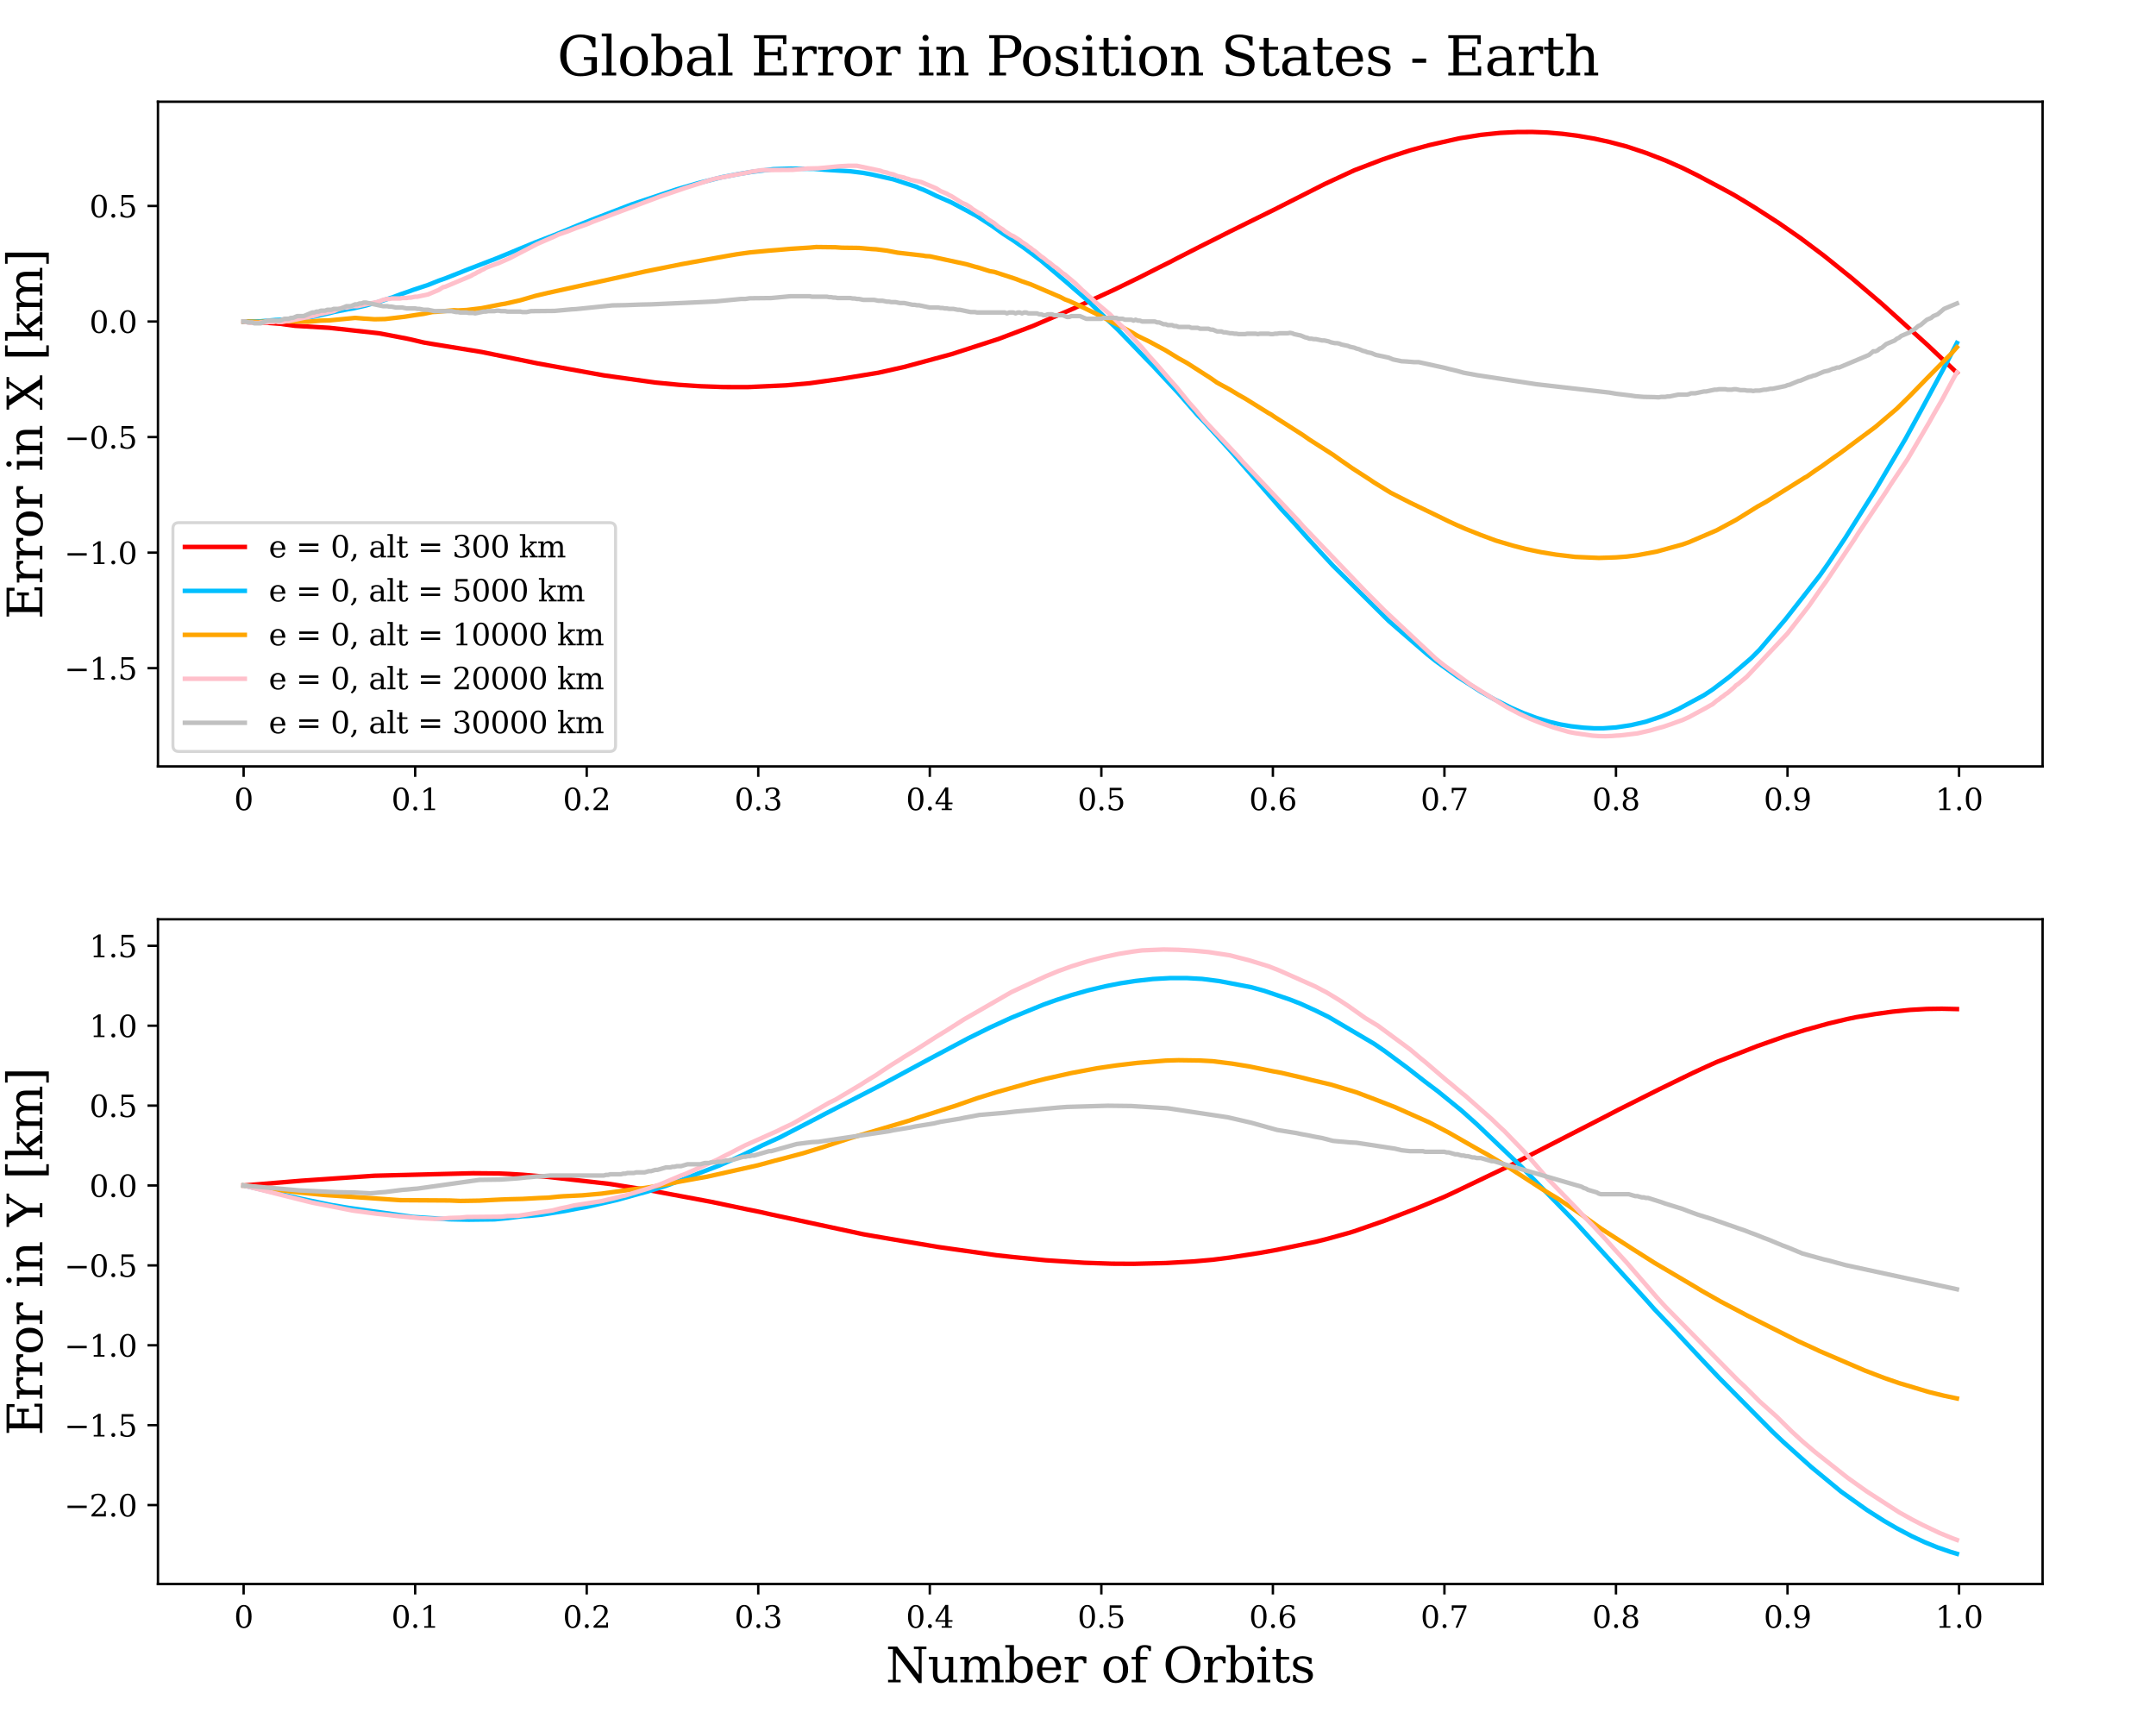 <?xml version="1.0" encoding="utf-8" standalone="no"?>
<!DOCTYPE svg PUBLIC "-//W3C//DTD SVG 1.1//EN"
  "http://www.w3.org/Graphics/SVG/1.1/DTD/svg11.dtd">
<svg xmlns:xlink="http://www.w3.org/1999/xlink" width="720pt" height="576pt" viewBox="0 0 720 576" xmlns="http://www.w3.org/2000/svg" version="1.1">
 <defs>
  <style type="text/css">*{stroke-linejoin: round; stroke-linecap: butt}</style>
 </defs>
 <g id="figure_1">
  <g id="patch_1">
   <path d="M 0 576 
L 720 576 
L 720 0 
L 0 0 
z
" style="fill: #ffffff"/>
  </g>
  <g id="axes_1">
   <g id="patch_2">
    <path d="M 52.75 255.92 
L 682.125 255.92 
L 682.125 33.96 
L 52.75 33.96 
z
" style="fill: #ffffff"/>
   </g>
   <g id="matplotlib.axis_1">
    <g id="xtick_1">
     <g id="line2d_1">
      <defs>
       <path id="m7662ea9d71" d="M 0 0 
L 0 3.5 
" style="stroke: #000000; stroke-width: 0.8"/>
      </defs>
      <g>
       <use xlink:href="#m7662ea9d71" x="81.358" y="255.92" style="stroke: #000000; stroke-width: 0.8"/>
      </g>
     </g>
     <g id="text_1">
      <!-- 0 -->
      <g transform="translate(78.177 270.518) scale(0.1 -0.1)">
       <defs>
        <path id="DejaVuSerif-30" d="M 2034 219 
Q 2513 219 2750 744 
Q 2988 1269 2988 2328 
Q 2988 3391 2750 3916 
Q 2513 4441 2034 4441 
Q 1556 4441 1318 3916 
Q 1081 3391 1081 2328 
Q 1081 1269 1318 744 
Q 1556 219 2034 219 
z
M 2034 -91 
Q 1275 -91 848 546 
Q 422 1184 422 2328 
Q 422 3475 848 4112 
Q 1275 4750 2034 4750 
Q 2797 4750 3222 4112 
Q 3647 3475 3647 2328 
Q 3647 1184 3222 546 
Q 2797 -91 2034 -91 
z
" transform="scale(0.016)"/>
       </defs>
       <use xlink:href="#DejaVuSerif-30"/>
      </g>
     </g>
    </g>
    <g id="xtick_2">
     <g id="line2d_2">
      <g>
       <use xlink:href="#m7662ea9d71" x="138.645" y="255.92" style="stroke: #000000; stroke-width: 0.8"/>
      </g>
     </g>
     <g id="text_2">
      <!-- 0.1 -->
      <g transform="translate(130.694 270.518) scale(0.1 -0.1)">
       <defs>
        <path id="DejaVuSerif-2e" d="M 603 325 
Q 603 500 722 622 
Q 841 744 1019 744 
Q 1191 744 1312 622 
Q 1434 500 1434 325 
Q 1434 153 1312 31 
Q 1191 -91 1019 -91 
Q 841 -91 722 29 
Q 603 150 603 325 
z
" transform="scale(0.016)"/>
        <path id="DejaVuSerif-31" d="M 909 0 
L 909 331 
L 1722 331 
L 1722 4213 
L 781 3603 
L 781 4013 
L 1919 4750 
L 2350 4750 
L 2350 331 
L 3163 331 
L 3163 0 
L 909 0 
z
" transform="scale(0.016)"/>
       </defs>
       <use xlink:href="#DejaVuSerif-30"/>
       <use xlink:href="#DejaVuSerif-2e" transform="translate(63.623 0)"/>
       <use xlink:href="#DejaVuSerif-31" transform="translate(95.41 0)"/>
      </g>
     </g>
    </g>
    <g id="xtick_3">
     <g id="line2d_3">
      <g>
       <use xlink:href="#m7662ea9d71" x="195.933" y="255.92" style="stroke: #000000; stroke-width: 0.8"/>
      </g>
     </g>
     <g id="text_3">
      <!-- 0.2 -->
      <g transform="translate(187.981 270.518) scale(0.1 -0.1)">
       <defs>
        <path id="DejaVuSerif-32" d="M 819 3553 
L 469 3553 
L 469 4384 
Q 803 4563 1142 4656 
Q 1481 4750 1806 4750 
Q 2534 4750 2956 4397 
Q 3378 4044 3378 3438 
Q 3378 2753 2422 1800 
Q 2347 1728 2309 1691 
L 1131 513 
L 3078 513 
L 3078 1088 
L 3444 1088 
L 3444 0 
L 434 0 
L 434 341 
L 1850 1753 
Q 2319 2222 2519 2614 
Q 2719 3006 2719 3438 
Q 2719 3909 2473 4175 
Q 2228 4441 1797 4441 
Q 1350 4441 1106 4219 
Q 863 3997 819 3553 
z
" transform="scale(0.016)"/>
       </defs>
       <use xlink:href="#DejaVuSerif-30"/>
       <use xlink:href="#DejaVuSerif-2e" transform="translate(63.623 0)"/>
       <use xlink:href="#DejaVuSerif-32" transform="translate(95.41 0)"/>
      </g>
     </g>
    </g>
    <g id="xtick_4">
     <g id="line2d_4">
      <g>
       <use xlink:href="#m7662ea9d71" x="253.221" y="255.92" style="stroke: #000000; stroke-width: 0.8"/>
      </g>
     </g>
     <g id="text_4">
      <!-- 0.3 -->
      <g transform="translate(245.269 270.518) scale(0.1 -0.1)">
       <defs>
        <path id="DejaVuSerif-33" d="M 622 4469 
Q 988 4606 1323 4678 
Q 1659 4750 1953 4750 
Q 2638 4750 3022 4454 
Q 3406 4159 3406 3634 
Q 3406 3213 3140 2930 
Q 2875 2647 2388 2547 
Q 2963 2466 3280 2130 
Q 3597 1794 3597 1259 
Q 3597 606 3158 257 
Q 2719 -91 1894 -91 
Q 1528 -91 1179 -12 
Q 831 66 488 225 
L 488 1131 
L 838 1131 
Q 869 681 1141 450 
Q 1413 219 1906 219 
Q 2384 219 2661 495 
Q 2938 772 2938 1253 
Q 2938 1803 2653 2086 
Q 2369 2369 1819 2369 
L 1522 2369 
L 1522 2688 
L 1678 2688 
Q 2225 2688 2498 2914 
Q 2772 3141 2772 3597 
Q 2772 4006 2547 4223 
Q 2322 4441 1900 4441 
Q 1478 4441 1245 4241 
Q 1013 4041 972 3647 
L 622 3647 
L 622 4469 
z
" transform="scale(0.016)"/>
       </defs>
       <use xlink:href="#DejaVuSerif-30"/>
       <use xlink:href="#DejaVuSerif-2e" transform="translate(63.623 0)"/>
       <use xlink:href="#DejaVuSerif-33" transform="translate(95.41 0)"/>
      </g>
     </g>
    </g>
    <g id="xtick_5">
     <g id="line2d_5">
      <g>
       <use xlink:href="#m7662ea9d71" x="310.508" y="255.92" style="stroke: #000000; stroke-width: 0.8"/>
      </g>
     </g>
     <g id="text_5">
      <!-- 0.4 -->
      <g transform="translate(302.556 270.518) scale(0.1 -0.1)">
       <defs>
        <path id="DejaVuSerif-34" d="M 2234 1581 
L 2234 4063 
L 641 1581 
L 2234 1581 
z
M 3609 0 
L 1484 0 
L 1484 331 
L 2234 331 
L 2234 1247 
L 197 1247 
L 197 1588 
L 2241 4750 
L 2859 4750 
L 2859 1581 
L 3750 1581 
L 3750 1247 
L 2859 1247 
L 2859 331 
L 3609 331 
L 3609 0 
z
" transform="scale(0.016)"/>
       </defs>
       <use xlink:href="#DejaVuSerif-30"/>
       <use xlink:href="#DejaVuSerif-2e" transform="translate(63.623 0)"/>
       <use xlink:href="#DejaVuSerif-34" transform="translate(95.41 0)"/>
      </g>
     </g>
    </g>
    <g id="xtick_6">
     <g id="line2d_6">
      <g>
       <use xlink:href="#m7662ea9d71" x="367.796" y="255.92" style="stroke: #000000; stroke-width: 0.8"/>
      </g>
     </g>
     <g id="text_6">
      <!-- 0.5 -->
      <g transform="translate(359.844 270.518) scale(0.1 -0.1)">
       <defs>
        <path id="DejaVuSerif-35" d="M 3219 4666 
L 3219 4153 
L 1081 4153 
L 1081 2816 
Q 1244 2928 1461 2984 
Q 1678 3041 1947 3041 
Q 2703 3041 3140 2622 
Q 3578 2203 3578 1478 
Q 3578 738 3136 323 
Q 2694 -91 1894 -91 
Q 1572 -91 1234 -12 
Q 897 66 544 225 
L 544 1131 
L 897 1131 
Q 925 688 1179 453 
Q 1434 219 1894 219 
Q 2388 219 2653 544 
Q 2919 869 2919 1478 
Q 2919 2084 2655 2407 
Q 2391 2731 1894 2731 
Q 1613 2731 1398 2631 
Q 1184 2531 1019 2322 
L 750 2322 
L 750 4666 
L 3219 4666 
z
" transform="scale(0.016)"/>
       </defs>
       <use xlink:href="#DejaVuSerif-30"/>
       <use xlink:href="#DejaVuSerif-2e" transform="translate(63.623 0)"/>
       <use xlink:href="#DejaVuSerif-35" transform="translate(95.41 0)"/>
      </g>
     </g>
    </g>
    <g id="xtick_7">
     <g id="line2d_7">
      <g>
       <use xlink:href="#m7662ea9d71" x="425.083" y="255.92" style="stroke: #000000; stroke-width: 0.8"/>
      </g>
     </g>
     <g id="text_7">
      <!-- 0.6 -->
      <g transform="translate(417.132 270.518) scale(0.1 -0.1)">
       <defs>
        <path id="DejaVuSerif-36" d="M 2094 219 
Q 2534 219 2771 542 
Q 3009 866 3009 1472 
Q 3009 2078 2771 2401 
Q 2534 2725 2094 2725 
Q 1647 2725 1412 2412 
Q 1178 2100 1178 1509 
Q 1178 888 1415 553 
Q 1653 219 2094 219 
z
M 1075 2569 
Q 1288 2803 1556 2918 
Q 1825 3034 2163 3034 
Q 2859 3034 3264 2615 
Q 3669 2197 3669 1472 
Q 3669 763 3233 336 
Q 2797 -91 2069 -91 
Q 1278 -91 853 498 
Q 428 1088 428 2181 
Q 428 3406 931 4078 
Q 1434 4750 2350 4750 
Q 2597 4750 2869 4703 
Q 3141 4656 3425 4563 
L 3425 3794 
L 3072 3794 
Q 3034 4109 2831 4275 
Q 2628 4441 2284 4441 
Q 1678 4441 1381 3981 
Q 1084 3522 1075 2569 
z
" transform="scale(0.016)"/>
       </defs>
       <use xlink:href="#DejaVuSerif-30"/>
       <use xlink:href="#DejaVuSerif-2e" transform="translate(63.623 0)"/>
       <use xlink:href="#DejaVuSerif-36" transform="translate(95.41 0)"/>
      </g>
     </g>
    </g>
    <g id="xtick_8">
     <g id="line2d_8">
      <g>
       <use xlink:href="#m7662ea9d71" x="482.371" y="255.92" style="stroke: #000000; stroke-width: 0.8"/>
      </g>
     </g>
     <g id="text_8">
      <!-- 0.7 -->
      <g transform="translate(474.419 270.518) scale(0.1 -0.1)">
       <defs>
        <path id="DejaVuSerif-37" d="M 3609 4347 
L 1784 0 
L 1319 0 
L 3059 4153 
L 903 4153 
L 903 3578 
L 538 3578 
L 538 4666 
L 3609 4666 
L 3609 4347 
z
" transform="scale(0.016)"/>
       </defs>
       <use xlink:href="#DejaVuSerif-30"/>
       <use xlink:href="#DejaVuSerif-2e" transform="translate(63.623 0)"/>
       <use xlink:href="#DejaVuSerif-37" transform="translate(95.41 0)"/>
      </g>
     </g>
    </g>
    <g id="xtick_9">
     <g id="line2d_9">
      <g>
       <use xlink:href="#m7662ea9d71" x="539.658" y="255.92" style="stroke: #000000; stroke-width: 0.8"/>
      </g>
     </g>
     <g id="text_9">
      <!-- 0.8 -->
      <g transform="translate(531.707 270.518) scale(0.1 -0.1)">
       <defs>
        <path id="DejaVuSerif-38" d="M 2981 1275 
Q 2981 1775 2732 2051 
Q 2484 2328 2034 2328 
Q 1584 2328 1336 2051 
Q 1088 1775 1088 1275 
Q 1088 772 1336 495 
Q 1584 219 2034 219 
Q 2484 219 2732 495 
Q 2981 772 2981 1275 
z
M 2853 3541 
Q 2853 3966 2637 4203 
Q 2422 4441 2034 4441 
Q 1650 4441 1433 4203 
Q 1216 3966 1216 3541 
Q 1216 3113 1433 2875 
Q 1650 2638 2034 2638 
Q 2422 2638 2637 2875 
Q 2853 3113 2853 3541 
z
M 2516 2484 
Q 3047 2413 3344 2092 
Q 3641 1772 3641 1275 
Q 3641 619 3225 264 
Q 2809 -91 2034 -91 
Q 1263 -91 845 264 
Q 428 619 428 1275 
Q 428 1772 725 2092 
Q 1022 2413 1556 2484 
Q 1084 2569 832 2842 
Q 581 3116 581 3541 
Q 581 4103 968 4426 
Q 1356 4750 2034 4750 
Q 2713 4750 3100 4426 
Q 3488 4103 3488 3541 
Q 3488 3116 3236 2842 
Q 2984 2569 2516 2484 
z
" transform="scale(0.016)"/>
       </defs>
       <use xlink:href="#DejaVuSerif-30"/>
       <use xlink:href="#DejaVuSerif-2e" transform="translate(63.623 0)"/>
       <use xlink:href="#DejaVuSerif-38" transform="translate(95.41 0)"/>
      </g>
     </g>
    </g>
    <g id="xtick_10">
     <g id="line2d_10">
      <g>
       <use xlink:href="#m7662ea9d71" x="596.946" y="255.92" style="stroke: #000000; stroke-width: 0.8"/>
      </g>
     </g>
     <g id="text_10">
      <!-- 0.9 -->
      <g transform="translate(588.994 270.518) scale(0.1 -0.1)">
       <defs>
        <path id="DejaVuSerif-39" d="M 2994 2091 
Q 2784 1856 2512 1740 
Q 2241 1625 1900 1625 
Q 1206 1625 804 2044 
Q 403 2463 403 3188 
Q 403 3897 839 4323 
Q 1275 4750 2003 4750 
Q 2794 4750 3217 4161 
Q 3641 3572 3641 2478 
Q 3641 1253 3137 581 
Q 2634 -91 1722 -91 
Q 1475 -91 1203 -44 
Q 931 3 647 97 
L 647 872 
L 997 872 
Q 1038 556 1241 387 
Q 1444 219 1784 219 
Q 2391 219 2687 676 
Q 2984 1134 2994 2091 
z
M 1978 4441 
Q 1534 4441 1298 4117 
Q 1063 3794 1063 3188 
Q 1063 2581 1298 2256 
Q 1534 1931 1978 1931 
Q 2422 1931 2658 2245 
Q 2894 2559 2894 3150 
Q 2894 3772 2656 4106 
Q 2419 4441 1978 4441 
z
" transform="scale(0.016)"/>
       </defs>
       <use xlink:href="#DejaVuSerif-30"/>
       <use xlink:href="#DejaVuSerif-2e" transform="translate(63.623 0)"/>
       <use xlink:href="#DejaVuSerif-39" transform="translate(95.41 0)"/>
      </g>
     </g>
    </g>
    <g id="xtick_11">
     <g id="line2d_11">
      <g>
       <use xlink:href="#m7662ea9d71" x="654.233" y="255.92" style="stroke: #000000; stroke-width: 0.8"/>
      </g>
     </g>
     <g id="text_11">
      <!-- 1.0 -->
      <g transform="translate(646.282 270.518) scale(0.1 -0.1)">
       <use xlink:href="#DejaVuSerif-31"/>
       <use xlink:href="#DejaVuSerif-2e" transform="translate(63.623 0)"/>
       <use xlink:href="#DejaVuSerif-30" transform="translate(95.41 0)"/>
      </g>
     </g>
    </g>
   </g>
   <g id="matplotlib.axis_2">
    <g id="ytick_1">
     <g id="line2d_12">
      <defs>
       <path id="md8e70a1d1c" d="M 0 0 
L -3.5 0 
" style="stroke: #000000; stroke-width: 0.8"/>
      </defs>
      <g>
       <use xlink:href="#md8e70a1d1c" x="52.75" y="223.11" style="stroke: #000000; stroke-width: 0.8"/>
      </g>
     </g>
     <g id="text_12">
      <!-- −1.5 -->
      <g transform="translate(21.467 226.909) scale(0.1 -0.1)">
       <defs>
        <path id="DejaVuSerif-2212" d="M 678 2259 
L 4684 2259 
L 4684 1753 
L 678 1753 
L 678 2259 
z
" transform="scale(0.016)"/>
       </defs>
       <use xlink:href="#DejaVuSerif-2212"/>
       <use xlink:href="#DejaVuSerif-31" transform="translate(83.789 0)"/>
       <use xlink:href="#DejaVuSerif-2e" transform="translate(147.412 0)"/>
       <use xlink:href="#DejaVuSerif-35" transform="translate(179.199 0)"/>
      </g>
     </g>
    </g>
    <g id="ytick_2">
     <g id="line2d_13">
      <g>
       <use xlink:href="#md8e70a1d1c" x="52.75" y="184.526" style="stroke: #000000; stroke-width: 0.8"/>
      </g>
     </g>
     <g id="text_13">
      <!-- −1.0 -->
      <g transform="translate(21.467 188.325) scale(0.1 -0.1)">
       <use xlink:href="#DejaVuSerif-2212"/>
       <use xlink:href="#DejaVuSerif-31" transform="translate(83.789 0)"/>
       <use xlink:href="#DejaVuSerif-2e" transform="translate(147.412 0)"/>
       <use xlink:href="#DejaVuSerif-30" transform="translate(179.199 0)"/>
      </g>
     </g>
    </g>
    <g id="ytick_3">
     <g id="line2d_14">
      <g>
       <use xlink:href="#md8e70a1d1c" x="52.75" y="145.942" style="stroke: #000000; stroke-width: 0.8"/>
      </g>
     </g>
     <g id="text_14">
      <!-- −0.5 -->
      <g transform="translate(21.467 149.741) scale(0.1 -0.1)">
       <use xlink:href="#DejaVuSerif-2212"/>
       <use xlink:href="#DejaVuSerif-30" transform="translate(83.789 0)"/>
       <use xlink:href="#DejaVuSerif-2e" transform="translate(147.412 0)"/>
       <use xlink:href="#DejaVuSerif-35" transform="translate(179.199 0)"/>
      </g>
     </g>
    </g>
    <g id="ytick_4">
     <g id="line2d_15">
      <g>
       <use xlink:href="#md8e70a1d1c" x="52.75" y="107.358" style="stroke: #000000; stroke-width: 0.8"/>
      </g>
     </g>
     <g id="text_15">
      <!-- 0.0 -->
      <g transform="translate(29.847 111.157) scale(0.1 -0.1)">
       <use xlink:href="#DejaVuSerif-30"/>
       <use xlink:href="#DejaVuSerif-2e" transform="translate(63.623 0)"/>
       <use xlink:href="#DejaVuSerif-30" transform="translate(95.41 0)"/>
      </g>
     </g>
    </g>
    <g id="ytick_5">
     <g id="line2d_16">
      <g>
       <use xlink:href="#md8e70a1d1c" x="52.75" y="68.774" style="stroke: #000000; stroke-width: 0.8"/>
      </g>
     </g>
     <g id="text_16">
      <!-- 0.5 -->
      <g transform="translate(29.847 72.573) scale(0.1 -0.1)">
       <use xlink:href="#DejaVuSerif-30"/>
       <use xlink:href="#DejaVuSerif-2e" transform="translate(63.623 0)"/>
       <use xlink:href="#DejaVuSerif-35" transform="translate(95.41 0)"/>
      </g>
     </g>
    </g>
    <g id="text_17">
     <!-- Error in X [km] -->
     <g transform="translate(14.14 206.778) rotate(-90) scale(0.16 -0.16)">
      <defs>
       <path id="DejaVuSerif-45" d="M 353 0 
L 353 331 
L 947 331 
L 947 4331 
L 353 4331 
L 353 4666 
L 4109 4666 
L 4109 3628 
L 3725 3628 
L 3725 4281 
L 1581 4281 
L 1581 2719 
L 3109 2719 
L 3109 3303 
L 3494 3303 
L 3494 1753 
L 3109 1753 
L 3109 2338 
L 1581 2338 
L 1581 384 
L 3775 384 
L 3775 1038 
L 4159 1038 
L 4159 0 
L 353 0 
z
" transform="scale(0.016)"/>
       <path id="DejaVuSerif-72" d="M 3059 3328 
L 3059 2497 
L 2728 2497 
Q 2713 2744 2591 2866 
Q 2469 2988 2234 2988 
Q 1809 2988 1582 2694 
Q 1356 2400 1356 1850 
L 1356 331 
L 2022 331 
L 2022 0 
L 263 0 
L 263 331 
L 781 331 
L 781 2994 
L 231 2994 
L 231 3322 
L 1356 3322 
L 1356 2731 
Q 1525 3078 1790 3245 
Q 2056 3413 2438 3413 
Q 2578 3413 2733 3391 
Q 2888 3369 3059 3328 
z
" transform="scale(0.016)"/>
       <path id="DejaVuSerif-6f" d="M 1925 219 
Q 2388 219 2623 584 
Q 2859 950 2859 1663 
Q 2859 2375 2623 2739 
Q 2388 3103 1925 3103 
Q 1463 3103 1227 2739 
Q 991 2375 991 1663 
Q 991 950 1228 584 
Q 1466 219 1925 219 
z
M 1925 -91 
Q 1200 -91 759 389 
Q 319 869 319 1663 
Q 319 2456 758 2934 
Q 1197 3413 1925 3413 
Q 2653 3413 3092 2934 
Q 3531 2456 3531 1663 
Q 3531 869 3092 389 
Q 2653 -91 1925 -91 
z
" transform="scale(0.016)"/>
       <path id="DejaVuSerif-20" transform="scale(0.016)"/>
       <path id="DejaVuSerif-69" d="M 622 4353 
Q 622 4497 726 4603 
Q 831 4709 978 4709 
Q 1122 4709 1226 4603 
Q 1331 4497 1331 4353 
Q 1331 4206 1228 4103 
Q 1125 4000 978 4000 
Q 831 4000 726 4103 
Q 622 4206 622 4353 
z
M 1356 331 
L 1900 331 
L 1900 0 
L 231 0 
L 231 331 
L 781 331 
L 781 2988 
L 231 2988 
L 231 3322 
L 1356 3322 
L 1356 331 
z
" transform="scale(0.016)"/>
       <path id="DejaVuSerif-6e" d="M 263 0 
L 263 331 
L 781 331 
L 781 2988 
L 231 2988 
L 231 3322 
L 1356 3322 
L 1356 2731 
Q 1516 3069 1770 3241 
Q 2025 3413 2363 3413 
Q 2913 3413 3172 3097 
Q 3431 2781 3431 2113 
L 3431 331 
L 3944 331 
L 3944 0 
L 2356 0 
L 2356 331 
L 2853 331 
L 2853 1931 
Q 2853 2541 2703 2767 
Q 2553 2994 2175 2994 
Q 1775 2994 1565 2701 
Q 1356 2409 1356 1850 
L 1356 331 
L 1856 331 
L 1856 0 
L 263 0 
z
" transform="scale(0.016)"/>
       <path id="DejaVuSerif-58" d="M 2119 1997 
L 978 331 
L 1581 331 
L 1581 0 
L 38 0 
L 38 331 
L 575 331 
L 1919 2291 
L 556 4331 
L 56 4331 
L 56 4666 
L 1906 4666 
L 1906 4331 
L 1356 4331 
L 2356 2828 
L 3384 4331 
L 2784 4331 
L 2784 4666 
L 4313 4666 
L 4313 4331 
L 3788 4331 
L 2553 2534 
L 4025 331 
L 4525 331 
L 4525 0 
L 2675 0 
L 2675 331 
L 3231 331 
L 2119 1997 
z
" transform="scale(0.016)"/>
       <path id="DejaVuSerif-5b" d="M 550 4863 
L 2003 4863 
L 2003 4531 
L 1147 4531 
L 1147 -513 
L 2003 -513 
L 2003 -844 
L 550 -844 
L 550 4863 
z
" transform="scale(0.016)"/>
       <path id="DejaVuSerif-6b" d="M 1831 0 
L 219 0 
L 219 331 
L 738 331 
L 738 4531 
L 184 4531 
L 184 4863 
L 1313 4863 
L 1313 1697 
L 2713 2988 
L 2234 2988 
L 2234 3322 
L 3738 3322 
L 3738 2988 
L 3169 2988 
L 2181 2075 
L 3444 331 
L 3922 331 
L 3922 0 
L 2284 0 
L 2284 331 
L 2759 331 
L 1766 1697 
L 1313 1275 
L 1313 331 
L 1831 331 
L 1831 0 
z
" transform="scale(0.016)"/>
       <path id="DejaVuSerif-6d" d="M 3316 2675 
Q 3481 3041 3739 3227 
Q 3997 3413 4341 3413 
Q 4863 3413 5119 3089 
Q 5375 2766 5375 2113 
L 5375 331 
L 5894 331 
L 5894 0 
L 4300 0 
L 4300 331 
L 4800 331 
L 4800 2047 
Q 4800 2556 4650 2772 
Q 4500 2988 4153 2988 
Q 3769 2988 3567 2697 
Q 3366 2406 3366 1850 
L 3366 331 
L 3866 331 
L 3866 0 
L 2291 0 
L 2291 331 
L 2791 331 
L 2791 2069 
Q 2791 2566 2641 2777 
Q 2491 2988 2144 2988 
Q 1759 2988 1557 2697 
Q 1356 2406 1356 1850 
L 1356 331 
L 1856 331 
L 1856 0 
L 263 0 
L 263 331 
L 781 331 
L 781 2994 
L 231 2994 
L 231 3322 
L 1356 3322 
L 1356 2731 
Q 1516 3063 1762 3238 
Q 2009 3413 2322 3413 
Q 2709 3413 2968 3220 
Q 3228 3028 3316 2675 
z
" transform="scale(0.016)"/>
       <path id="DejaVuSerif-5d" d="M 1947 4863 
L 1947 -844 
L 494 -844 
L 494 -513 
L 1350 -513 
L 1350 4531 
L 494 4531 
L 494 4863 
L 1947 4863 
z
" transform="scale(0.016)"/>
      </defs>
      <use xlink:href="#DejaVuSerif-45"/>
      <use xlink:href="#DejaVuSerif-72" transform="translate(72.998 0)"/>
      <use xlink:href="#DejaVuSerif-72" transform="translate(120.801 0)"/>
      <use xlink:href="#DejaVuSerif-6f" transform="translate(168.604 0)"/>
      <use xlink:href="#DejaVuSerif-72" transform="translate(228.809 0)"/>
      <use xlink:href="#DejaVuSerif-20" transform="translate(276.611 0)"/>
      <use xlink:href="#DejaVuSerif-69" transform="translate(308.398 0)"/>
      <use xlink:href="#DejaVuSerif-6e" transform="translate(340.381 0)"/>
      <use xlink:href="#DejaVuSerif-20" transform="translate(404.785 0)"/>
      <use xlink:href="#DejaVuSerif-58" transform="translate(436.572 0)"/>
      <use xlink:href="#DejaVuSerif-20" transform="translate(507.764 0)"/>
      <use xlink:href="#DejaVuSerif-5b" transform="translate(539.551 0)"/>
      <use xlink:href="#DejaVuSerif-6b" transform="translate(578.564 0)"/>
      <use xlink:href="#DejaVuSerif-6d" transform="translate(639.16 0)"/>
      <use xlink:href="#DejaVuSerif-5d" transform="translate(733.984 0)"/>
     </g>
    </g>
   </g>
   <g id="line2d_17">
    <path d="M 81.358 107.358 
L 84.938 107.433 
L 87.087 107.622 
L 89.951 107.848 
L 93.532 108.112 
L 95.68 108.413 
L 98.544 108.79 
L 110.002 109.468 
L 126.472 111.277 
L 129.336 111.804 
L 135.781 113.048 
L 137.213 113.349 
L 141.51 114.366 
L 144.374 114.856 
L 160.844 117.532 
L 179.463 121.337 
L 201.662 125.341 
L 218.848 127.731 
L 226.725 128.494 
L 233.886 128.967 
L 241.763 129.241 
L 249.64 129.259 
L 262.53 128.666 
L 270.407 127.969 
L 281.148 126.462 
L 293.322 124.465 
L 301.915 122.543 
L 317.669 118.285 
L 333.423 113.198 
L 344.881 108.865 
L 358.486 103.025 
L 360.635 102.008 
L 369.228 98.051 
L 372.092 96.732 
L 380.685 92.55 
L 387.13 89.272 
L 390.711 87.501 
L 392.859 86.37 
L 400.736 82.339 
L 405.032 80.191 
L 410.761 77.29 
L 416.49 74.464 
L 420.07 72.693 
L 425.799 69.867 
L 432.244 66.589 
L 435.824 64.78 
L 442.269 61.502 
L 452.295 56.848 
L 461.604 53.288 
L 465.9 51.818 
L 470.913 50.217 
L 477.358 48.446 
L 487.383 46.185 
L 494.544 45.036 
L 500.989 44.372 
L 506.718 44.089 
L 511.73 44.065 
L 516.743 44.252 
L 521.756 44.683 
L 526.768 45.318 
L 532.497 46.308 
L 537.51 47.41 
L 543.239 48.917 
L 549.683 51.065 
L 556.128 53.551 
L 561.857 56.076 
L 566.87 58.563 
L 569.734 60.089 
L 574.747 62.745 
L 579.043 65.081 
L 582.624 67.229 
L 586.204 69.415 
L 594.081 74.501 
L 601.242 79.475 
L 604.107 81.623 
L 609.119 85.391 
L 611.984 87.689 
L 618.428 92.889 
L 628.454 101.442 
L 643.492 115.007 
L 653.517 124.465 
L 653.517 124.465 
" clip-path="url(#pf65298b807)" style="fill: none; stroke: #ff0000; stroke-width: 1.5; stroke-linecap: square"/>
   </g>
   <g id="line2d_18">
    <path d="M 81.358 107.358 
L 87.087 107.283 
L 92.099 106.831 
L 94.248 106.755 
L 95.68 106.68 
L 97.828 106.604 
L 99.26 106.378 
L 104.989 105.7 
L 110.002 104.57 
L 111.434 104.193 
L 116.447 103.213 
L 117.879 102.987 
L 122.175 102.008 
L 125.04 101.179 
L 126.472 100.802 
L 131.485 99.144 
L 133.633 98.315 
L 136.497 97.335 
L 137.929 96.808 
L 142.942 95.15 
L 146.523 93.718 
L 148.671 92.964 
L 152.967 91.269 
L 156.548 89.837 
L 159.412 88.744 
L 165.857 86.257 
L 178.747 80.945 
L 185.192 78.458 
L 194.501 74.633 
L 198.797 72.938 
L 210.971 68.247 
L 226.009 63.219 
L 233.17 61.144 
L 241.047 59.185 
L 246.776 58.092 
L 251.072 57.395 
L 258.233 56.49 
L 260.381 56.415 
L 263.962 56.302 
L 271.839 56.377 
L 275.419 56.679 
L 284.013 57.206 
L 288.309 57.734 
L 291.173 58.261 
L 298.334 59.882 
L 306.211 62.444 
L 306.928 62.821 
L 308.36 63.348 
L 310.508 64.328 
L 312.656 65.383 
L 317.669 67.568 
L 326.262 72.165 
L 331.275 75.406 
L 334.855 77.968 
L 338.436 80.304 
L 340.584 81.811 
L 342.016 82.791 
L 347.745 87.086 
L 356.338 94.396 
L 358.486 96.28 
L 362.783 99.973 
L 373.524 110.297 
L 382.834 119.943 
L 384.982 122.128 
L 393.575 131.322 
L 400.02 138.708 
L 402.168 140.893 
L 405.749 144.812 
L 408.613 147.977 
L 411.477 151.142 
L 427.947 170.057 
L 432.244 174.729 
L 436.541 179.552 
L 440.837 184.225 
L 445.134 188.859 
L 463.752 207.322 
L 468.049 211.053 
L 473.061 215.386 
L 476.642 218.475 
L 479.506 220.755 
L 486.667 225.917 
L 494.544 230.976 
L 498.841 233.406 
L 504.569 236.298 
L 508.866 238.17 
L 513.163 239.75 
L 517.459 241.046 
L 521.04 241.884 
L 524.62 242.506 
L 528.917 242.986 
L 532.497 243.193 
L 535.362 243.193 
L 539.658 242.892 
L 544.671 242.138 
L 549.683 240.97 
L 554.696 239.275 
L 557.56 238.107 
L 560.425 236.788 
L 569.018 232.153 
L 571.882 230.269 
L 577.611 225.936 
L 584.772 219.794 
L 587.636 216.931 
L 596.23 206.832 
L 607.687 192.213 
L 610.551 188.143 
L 616.28 179.552 
L 626.305 163.576 
L 636.331 146.545 
L 642.06 136.07 
L 647.788 125.444 
L 649.937 121.45 
L 653.517 114.517 
L 653.517 114.517 
" clip-path="url(#pf65298b807)" style="fill: none; stroke: #00bfff; stroke-width: 1.5; stroke-linecap: square"/>
   </g>
   <g id="line2d_19">
    <path d="M 81.358 107.358 
L 84.938 107.433 
L 86.371 107.509 
L 87.803 107.433 
L 88.519 107.358 
L 89.951 107.433 
L 92.099 107.283 
L 101.409 107.358 
L 102.841 107.433 
L 107.137 107.057 
L 110.002 106.981 
L 118.595 106.152 
L 121.459 106.378 
L 122.891 106.454 
L 125.04 106.604 
L 128.62 106.529 
L 135.065 105.775 
L 136.497 105.549 
L 137.929 105.323 
L 139.362 105.097 
L 141.51 104.796 
L 144.374 104.193 
L 145.806 104.118 
L 151.535 103.59 
L 152.967 103.665 
L 154.4 103.59 
L 155.832 103.515 
L 160.844 102.912 
L 167.289 101.631 
L 168.721 101.405 
L 173.734 100.274 
L 178.747 98.805 
L 183.043 97.787 
L 195.217 95.112 
L 197.365 94.66 
L 208.107 92.286 
L 215.268 90.694 
L 227.441 88.24 
L 238.899 86.163 
L 243.195 85.391 
L 246.06 84.901 
L 250.356 84.298 
L 256.801 83.695 
L 259.665 83.469 
L 263.962 83.092 
L 270.407 82.678 
L 272.555 82.489 
L 279 82.565 
L 281.148 82.716 
L 286.877 82.791 
L 291.173 83.168 
L 292.606 83.243 
L 296.186 83.695 
L 299.767 84.373 
L 308.36 85.353 
L 309.076 85.504 
L 310.508 85.579 
L 322.682 88.217 
L 325.546 89.046 
L 326.978 89.423 
L 330.559 90.553 
L 331.991 90.779 
L 339.152 93.115 
L 341.3 93.944 
L 344.164 94.924 
L 354.19 99.219 
L 355.622 99.973 
L 357.054 100.5 
L 359.202 101.48 
L 360.635 102.158 
L 362.067 102.836 
L 364.215 103.892 
L 365.647 104.57 
L 372.092 107.886 
L 373.524 108.564 
L 377.821 110.9 
L 379.969 112.181 
L 382.117 113.236 
L 383.55 113.914 
L 389.278 117.004 
L 393.575 119.642 
L 396.439 121.224 
L 404.316 126.273 
L 406.465 127.78 
L 410.761 130.117 
L 413.626 131.85 
L 415.774 133.056 
L 423.651 137.954 
L 424.367 138.331 
L 425.799 139.31 
L 435.108 145.264 
L 437.257 146.771 
L 445.134 151.82 
L 447.998 153.855 
L 449.43 154.834 
L 451.579 156.342 
L 457.307 160.034 
L 458.739 161.014 
L 464.468 164.556 
L 470.913 167.834 
L 481.654 173.034 
L 483.803 174.089 
L 486.667 175.408 
L 489.532 176.651 
L 494.544 178.648 
L 499.557 180.513 
L 505.286 182.209 
L 509.582 183.325 
L 514.595 184.371 
L 519.607 185.195 
L 526.052 185.958 
L 533.929 186.297 
L 537.51 186.184 
L 539.658 186.109 
L 543.239 185.845 
L 546.819 185.393 
L 551.832 184.451 
L 553.264 184.187 
L 561.857 181.813 
L 564.005 181.06 
L 573.315 177.065 
L 579.759 173.599 
L 586.92 169.153 
L 589.785 167.57 
L 602.674 159.507 
L 603.39 159.13 
L 606.255 157.095 
L 608.403 155.663 
L 612.7 152.574 
L 614.132 151.594 
L 626.305 142.551 
L 633.466 136.447 
L 637.763 132.227 
L 643.492 126.349 
L 645.64 124.163 
L 649.937 119.792 
L 651.369 118.361 
L 653.517 115.949 
L 653.517 115.949 
" clip-path="url(#pf65298b807)" style="fill: none; stroke: #ffa500; stroke-width: 1.5; stroke-linecap: square"/>
   </g>
   <g id="line2d_20">
    <path d="M 81.358 107.358 
L 83.506 107.81 
L 86.371 107.81 
L 87.087 107.659 
L 89.235 107.659 
L 89.951 107.509 
L 91.383 107.509 
L 92.099 107.358 
L 92.815 107.509 
L 94.248 107.509 
L 95.68 107.207 
L 96.396 107.207 
L 105.705 105.248 
L 106.421 104.947 
L 111.434 103.892 
L 113.582 102.987 
L 115.014 102.686 
L 115.73 102.686 
L 117.879 102.234 
L 119.311 102.234 
L 126.472 100.726 
L 127.904 100.124 
L 129.336 99.822 
L 130.052 99.822 
L 130.768 99.671 
L 133.633 99.671 
L 134.349 99.521 
L 135.781 99.521 
L 136.497 99.37 
L 137.213 99.37 
L 138.645 99.069 
L 139.362 99.069 
L 142.942 98.315 
L 146.523 96.808 
L 147.955 95.903 
L 148.671 95.753 
L 157.264 92.135 
L 157.98 91.683 
L 158.696 91.382 
L 159.412 90.93 
L 160.128 90.628 
L 160.844 90.176 
L 161.56 89.875 
L 162.277 89.423 
L 164.425 88.594 
L 166.573 87.84 
L 170.154 86.257 
L 179.463 81.434 
L 185.192 78.948 
L 186.624 78.269 
L 189.488 77.29 
L 192.353 76.159 
L 195.933 74.916 
L 198.081 74.012 
L 214.551 67.832 
L 220.28 65.684 
L 228.873 62.745 
L 237.466 60.032 
L 238.899 59.656 
L 246.06 58.261 
L 248.924 57.772 
L 251.072 57.319 
L 254.653 56.792 
L 264.678 56.717 
L 269.691 56.264 
L 273.271 56.189 
L 280.432 55.511 
L 281.864 55.435 
L 283.296 55.36 
L 286.161 55.36 
L 294.038 57.018 
L 294.754 57.319 
L 296.186 57.621 
L 296.902 57.922 
L 298.334 58.224 
L 299.767 58.827 
L 301.915 59.279 
L 302.631 59.58 
L 303.347 59.731 
L 304.063 60.032 
L 307.644 60.786 
L 312.656 62.896 
L 314.088 63.8 
L 316.237 64.705 
L 316.953 65.157 
L 317.669 65.458 
L 321.249 67.719 
L 322.682 68.322 
L 324.114 69.226 
L 324.83 69.829 
L 326.978 71.186 
L 327.694 71.487 
L 328.41 72.09 
L 329.126 72.542 
L 329.843 73.145 
L 331.991 74.501 
L 333.423 75.707 
L 334.855 76.611 
L 335.571 77.214 
L 337.72 78.571 
L 338.436 78.872 
L 340.584 80.229 
L 341.3 80.832 
L 342.732 81.736 
L 343.448 82.339 
L 344.164 82.791 
L 344.881 83.394 
L 345.597 83.846 
L 347.745 85.655 
L 348.461 86.107 
L 349.893 87.312 
L 350.609 87.765 
L 352.041 88.97 
L 352.758 89.423 
L 354.906 91.231 
L 355.622 91.683 
L 359.202 94.698 
L 361.351 96.808 
L 362.067 97.411 
L 363.499 98.767 
L 364.215 99.37 
L 365.647 100.726 
L 370.66 104.947 
L 374.24 108.564 
L 374.956 109.167 
L 381.401 116.1 
L 383.55 118.662 
L 386.414 121.827 
L 387.846 123.485 
L 389.278 125.143 
L 390.711 126.801 
L 392.859 129.212 
L 397.155 134.487 
L 399.304 136.899 
L 402.168 140.365 
L 413.626 152.574 
L 415.058 154.232 
L 433.676 173.976 
L 435.108 175.634 
L 455.875 197.337 
L 458.739 200.201 
L 462.32 203.818 
L 479.506 219.945 
L 482.371 222.243 
L 490.964 228.498 
L 503.137 236.11 
L 507.434 238.361 
L 511.014 240.014 
L 514.595 241.441 
L 518.891 242.93 
L 523.904 244.399 
L 526.052 244.814 
L 531.781 245.643 
L 533.929 245.793 
L 536.078 245.831 
L 538.226 245.756 
L 539.658 245.643 
L 541.09 245.567 
L 546.819 244.889 
L 551.116 243.909 
L 553.98 243.08 
L 555.412 242.703 
L 558.277 241.724 
L 559.709 241.196 
L 561.857 240.443 
L 564.005 239.463 
L 569.734 236.373 
L 571.166 235.544 
L 571.882 235.168 
L 573.315 233.962 
L 574.031 233.51 
L 574.747 232.907 
L 575.463 232.455 
L 576.179 231.852 
L 576.895 231.4 
L 579.043 229.591 
L 579.759 228.837 
L 580.475 228.385 
L 583.34 225.974 
L 596.946 211.505 
L 604.107 202.311 
L 608.403 196.131 
L 609.835 194.172 
L 619.145 180.306 
L 620.577 178.045 
L 629.886 164.179 
L 631.318 161.918 
L 637.047 153.327 
L 644.208 141.119 
L 645.64 138.557 
L 648.504 133.583 
L 652.801 125.595 
L 653.517 124.389 
L 653.517 124.389 
" clip-path="url(#pf65298b807)" style="fill: none; stroke: #ffc0cb; stroke-width: 1.5; stroke-linecap: square"/>
   </g>
   <g id="line2d_21">
    <path d="M 81.358 107.358 
L 82.074 107.358 
L 82.79 107.659 
L 84.222 107.659 
L 84.938 107.961 
L 87.087 107.961 
L 89.235 107.057 
L 93.532 107.057 
L 94.964 106.454 
L 96.396 106.454 
L 97.112 106.152 
L 97.828 106.152 
L 99.26 105.549 
L 101.409 105.549 
L 104.273 104.344 
L 104.989 104.344 
L 105.705 104.042 
L 106.421 104.042 
L 107.137 103.741 
L 108.57 103.741 
L 109.286 103.439 
L 110.718 103.439 
L 111.434 103.138 
L 113.582 103.138 
L 115.73 102.234 
L 117.163 102.234 
L 118.595 101.631 
L 119.311 101.631 
L 120.027 101.329 
L 120.743 101.329 
L 121.459 101.028 
L 122.175 101.028 
L 127.904 102.234 
L 129.336 102.234 
L 130.052 102.384 
L 130.768 102.384 
L 132.201 102.686 
L 134.349 102.686 
L 135.781 102.987 
L 138.645 102.987 
L 139.362 103.138 
L 140.078 103.138 
L 141.51 103.439 
L 142.942 103.439 
L 145.09 103.892 
L 150.819 103.892 
L 152.251 104.193 
L 152.967 104.193 
L 153.683 104.344 
L 155.832 104.344 
L 156.548 104.494 
L 157.98 104.494 
L 158.696 104.645 
L 161.56 104.042 
L 162.277 104.042 
L 162.993 103.892 
L 165.141 103.892 
L 165.857 103.741 
L 166.573 103.741 
L 167.289 103.892 
L 168.721 103.892 
L 169.438 104.042 
L 173.734 104.042 
L 174.45 104.193 
L 175.882 104.193 
L 177.315 103.892 
L 185.192 103.816 
L 190.92 103.289 
L 192.353 103.213 
L 204.526 101.97 
L 208.823 101.894 
L 213.835 101.706 
L 217.416 101.631 
L 229.589 101.094 
L 238.899 100.651 
L 247.492 99.822 
L 248.924 99.822 
L 250.356 99.596 
L 257.517 99.521 
L 263.962 98.918 
L 270.407 98.918 
L 271.123 99.069 
L 276.136 99.069 
L 276.852 99.219 
L 277.568 99.219 
L 278.284 99.37 
L 279 99.37 
L 279.716 99.521 
L 284.013 99.521 
L 284.729 99.671 
L 285.445 99.671 
L 286.161 99.822 
L 286.877 99.822 
L 288.309 100.124 
L 291.89 100.124 
L 293.322 100.425 
L 294.754 100.425 
L 296.186 100.726 
L 296.902 100.726 
L 297.618 100.877 
L 299.051 100.877 
L 300.483 101.179 
L 301.915 101.179 
L 304.779 101.781 
L 305.495 101.781 
L 306.211 101.932 
L 306.928 101.932 
L 310.508 102.686 
L 313.372 102.686 
L 314.088 102.836 
L 314.805 102.836 
L 315.521 102.987 
L 316.237 102.987 
L 316.953 103.138 
L 318.385 103.138 
L 319.817 103.439 
L 320.533 103.439 
L 324.114 104.193 
L 325.546 104.193 
L 326.262 104.344 
L 335.571 104.344 
L 336.287 104.645 
L 337.004 104.344 
L 338.436 104.344 
L 339.152 104.645 
L 339.868 104.344 
L 340.584 104.344 
L 341.3 104.645 
L 342.016 104.344 
L 342.732 104.344 
L 343.448 104.645 
L 346.313 104.645 
L 347.029 104.947 
L 347.745 104.947 
L 348.461 105.248 
L 349.177 105.248 
L 349.893 104.947 
L 351.325 104.947 
L 352.041 105.248 
L 354.906 105.248 
L 356.338 105.851 
L 357.054 105.851 
L 357.77 105.549 
L 360.635 105.549 
L 362.783 106.454 
L 367.796 106.454 
L 368.512 106.152 
L 372.808 106.152 
L 373.524 106.454 
L 374.956 106.454 
L 375.673 106.755 
L 377.821 106.755 
L 378.537 107.057 
L 379.253 106.755 
L 379.969 107.057 
L 380.685 107.057 
L 381.401 107.358 
L 385.698 107.358 
L 386.414 107.659 
L 387.13 107.659 
L 388.562 108.262 
L 389.278 108.262 
L 389.994 108.564 
L 391.427 108.564 
L 392.143 108.865 
L 392.859 108.865 
L 393.575 109.167 
L 397.155 109.167 
L 397.871 109.468 
L 400.02 109.468 
L 400.736 109.77 
L 403.6 109.77 
L 404.316 110.071 
L 405.032 110.071 
L 406.465 110.674 
L 407.897 110.674 
L 408.613 110.975 
L 409.329 110.975 
L 410.761 111.277 
L 411.477 111.277 
L 412.193 111.427 
L 412.909 111.427 
L 413.626 111.578 
L 415.774 111.578 
L 416.49 111.427 
L 419.354 111.427 
L 420.07 111.578 
L 420.787 111.427 
L 423.651 111.427 
L 424.367 111.578 
L 425.083 111.578 
L 425.799 111.427 
L 426.515 111.427 
L 427.231 111.277 
L 430.096 111.277 
L 430.812 111.126 
L 431.528 111.277 
L 432.244 111.578 
L 434.392 112.03 
L 435.824 112.633 
L 436.541 112.784 
L 437.257 113.085 
L 437.973 113.085 
L 438.689 113.236 
L 439.405 113.236 
L 441.553 113.688 
L 442.269 113.688 
L 443.702 113.99 
L 444.418 114.291 
L 445.85 114.593 
L 446.566 114.593 
L 447.282 114.743 
L 447.998 115.045 
L 450.146 115.497 
L 450.862 115.798 
L 452.295 116.1 
L 453.011 116.401 
L 453.727 116.552 
L 455.159 117.155 
L 455.875 117.305 
L 456.591 117.607 
L 458.023 117.908 
L 459.456 118.511 
L 463.752 119.416 
L 465.184 120.018 
L 468.049 120.621 
L 469.481 120.697 
L 472.345 120.923 
L 473.777 120.923 
L 482.371 122.807 
L 483.803 123.184 
L 486.667 123.862 
L 488.815 124.465 
L 493.112 125.256 
L 513.163 128.313 
L 537.51 131.096 
L 539.658 131.473 
L 544.671 132.076 
L 546.103 132.302 
L 548.967 132.528 
L 552.548 132.603 
L 553.98 132.679 
L 554.696 132.528 
L 556.128 132.528 
L 556.844 132.377 
L 557.56 132.377 
L 560.425 131.774 
L 563.289 131.774 
L 564.005 131.624 
L 564.721 131.322 
L 566.154 131.322 
L 569.018 130.719 
L 569.734 130.719 
L 572.598 130.117 
L 573.315 130.117 
L 574.031 129.966 
L 576.179 129.966 
L 576.895 130.117 
L 578.327 130.117 
L 579.043 129.966 
L 579.759 129.966 
L 581.192 130.267 
L 582.624 130.267 
L 583.34 130.418 
L 584.772 130.418 
L 585.488 130.569 
L 586.204 130.418 
L 587.636 130.418 
L 589.069 130.117 
L 589.785 130.117 
L 591.217 129.815 
L 591.933 129.815 
L 596.23 128.911 
L 596.946 128.609 
L 597.662 128.459 
L 600.526 127.253 
L 601.242 127.102 
L 604.107 125.896 
L 604.823 125.746 
L 605.539 125.444 
L 606.255 125.294 
L 609.119 124.088 
L 610.551 123.786 
L 611.984 123.184 
L 612.7 123.033 
L 613.416 122.731 
L 614.132 122.731 
L 624.157 118.511 
L 625.589 117.305 
L 626.305 117.305 
L 627.022 117.004 
L 627.738 116.401 
L 628.454 116.1 
L 629.886 114.894 
L 632.75 113.688 
L 633.466 113.085 
L 634.183 112.784 
L 634.899 112.181 
L 637.763 110.975 
L 638.479 110.372 
L 639.195 110.071 
L 640.627 108.865 
L 641.343 108.564 
L 643.492 106.755 
L 644.924 106.152 
L 645.64 105.549 
L 647.072 104.947 
L 649.22 103.138 
L 653.517 101.329 
L 653.517 101.329 
" clip-path="url(#pf65298b807)" style="fill: none; stroke: #c0c0c0; stroke-width: 1.5; stroke-linecap: square"/>
   </g>
   <g id="patch_3">
    <path d="M 52.75 255.92 
L 52.75 33.96 
" style="fill: none; stroke: #000000; stroke-width: 0.8; stroke-linejoin: miter; stroke-linecap: square"/>
   </g>
   <g id="patch_4">
    <path d="M 682.125 255.92 
L 682.125 33.96 
" style="fill: none; stroke: #000000; stroke-width: 0.8; stroke-linejoin: miter; stroke-linecap: square"/>
   </g>
   <g id="patch_5">
    <path d="M 52.75 255.92 
L 682.125 255.92 
" style="fill: none; stroke: #000000; stroke-width: 0.8; stroke-linejoin: miter; stroke-linecap: square"/>
   </g>
   <g id="patch_6">
    <path d="M 52.75 33.96 
L 682.125 33.96 
" style="fill: none; stroke: #000000; stroke-width: 0.8; stroke-linejoin: miter; stroke-linecap: square"/>
   </g>
   <g id="legend_1">
    <g id="patch_7">
     <path d="M 59.75 250.92 
L 203.572 250.92 
Q 205.572 250.92 205.572 248.92 
L 205.572 176.529 
Q 205.572 174.529 203.572 174.529 
L 59.75 174.529 
Q 57.75 174.529 57.75 176.529 
L 57.75 248.92 
Q 57.75 250.92 59.75 250.92 
z
" style="fill: #ffffff; opacity: 0.8; stroke: #cccccc; stroke-linejoin: miter"/>
    </g>
    <g id="line2d_22">
     <path d="M 61.75 182.628 
L 71.75 182.628 
L 81.75 182.628 
" style="fill: none; stroke: #ff0000; stroke-width: 1.5; stroke-linecap: square"/>
    </g>
    <g id="text_18">
     <!-- e = 0, alt = 300 km -->
     <g transform="translate(89.75 186.128) scale(0.1 -0.1)">
      <defs>
       <path id="DejaVuSerif-65" d="M 3469 1600 
L 991 1600 
L 991 1575 
Q 991 903 1244 561 
Q 1497 219 1991 219 
Q 2369 219 2611 417 
Q 2853 616 2950 1006 
L 3413 1006 
Q 3275 459 2904 184 
Q 2534 -91 1931 -91 
Q 1203 -91 761 389 
Q 319 869 319 1663 
Q 319 2450 753 2931 
Q 1188 3413 1894 3413 
Q 2647 3413 3050 2948 
Q 3453 2484 3469 1600 
z
M 2791 1931 
Q 2772 2513 2545 2808 
Q 2319 3103 1894 3103 
Q 1497 3103 1269 2806 
Q 1041 2509 991 1931 
L 2791 1931 
z
" transform="scale(0.016)"/>
       <path id="DejaVuSerif-3d" d="M 678 2894 
L 4684 2894 
L 4684 2394 
L 678 2394 
L 678 2894 
z
M 678 1619 
L 4684 1619 
L 4684 1119 
L 678 1119 
L 678 1619 
z
" transform="scale(0.016)"/>
       <path id="DejaVuSerif-2c" d="M 231 -622 
Q 525 -406 662 -114 
Q 800 178 800 594 
L 800 709 
L 1416 709 
Q 1391 175 1164 -208 
Q 938 -591 481 -872 
L 231 -622 
z
" transform="scale(0.016)"/>
       <path id="DejaVuSerif-61" d="M 2547 1044 
L 2547 1747 
L 1806 1747 
Q 1378 1747 1168 1562 
Q 959 1378 959 997 
Q 959 650 1171 447 
Q 1384 244 1747 244 
Q 2106 244 2326 466 
Q 2547 688 2547 1044 
z
M 3122 2075 
L 3122 331 
L 3634 331 
L 3634 0 
L 2547 0 
L 2547 359 
Q 2356 128 2106 18 
Q 1856 -91 1522 -91 
Q 969 -91 644 203 
Q 319 497 319 997 
Q 319 1513 691 1797 
Q 1063 2081 1741 2081 
L 2547 2081 
L 2547 2309 
Q 2547 2688 2317 2895 
Q 2088 3103 1672 3103 
Q 1328 3103 1125 2947 
Q 922 2791 872 2484 
L 575 2484 
L 575 3156 
Q 875 3284 1158 3348 
Q 1441 3413 1709 3413 
Q 2400 3413 2761 3070 
Q 3122 2728 3122 2075 
z
" transform="scale(0.016)"/>
       <path id="DejaVuSerif-6c" d="M 1313 331 
L 1856 331 
L 1856 0 
L 184 0 
L 184 331 
L 738 331 
L 738 4531 
L 184 4531 
L 184 4863 
L 1313 4863 
L 1313 331 
z
" transform="scale(0.016)"/>
       <path id="DejaVuSerif-74" d="M 691 2988 
L 184 2988 
L 184 3322 
L 691 3322 
L 691 4353 
L 1269 4353 
L 1269 3322 
L 2350 3322 
L 2350 2988 
L 1269 2988 
L 1269 878 
Q 1269 456 1350 337 
Q 1431 219 1650 219 
Q 1875 219 1978 351 
Q 2081 484 2088 781 
L 2522 781 
Q 2497 328 2275 118 
Q 2053 -91 1600 -91 
Q 1103 -91 897 129 
Q 691 350 691 878 
L 691 2988 
z
" transform="scale(0.016)"/>
      </defs>
      <use xlink:href="#DejaVuSerif-65"/>
      <use xlink:href="#DejaVuSerif-20" transform="translate(59.18 0)"/>
      <use xlink:href="#DejaVuSerif-3d" transform="translate(90.967 0)"/>
      <use xlink:href="#DejaVuSerif-20" transform="translate(174.756 0)"/>
      <use xlink:href="#DejaVuSerif-30" transform="translate(206.543 0)"/>
      <use xlink:href="#DejaVuSerif-2c" transform="translate(270.166 0)"/>
      <use xlink:href="#DejaVuSerif-20" transform="translate(301.953 0)"/>
      <use xlink:href="#DejaVuSerif-61" transform="translate(333.74 0)"/>
      <use xlink:href="#DejaVuSerif-6c" transform="translate(393.359 0)"/>
      <use xlink:href="#DejaVuSerif-74" transform="translate(425.342 0)"/>
      <use xlink:href="#DejaVuSerif-20" transform="translate(465.527 0)"/>
      <use xlink:href="#DejaVuSerif-3d" transform="translate(497.314 0)"/>
      <use xlink:href="#DejaVuSerif-20" transform="translate(581.104 0)"/>
      <use xlink:href="#DejaVuSerif-33" transform="translate(612.891 0)"/>
      <use xlink:href="#DejaVuSerif-30" transform="translate(676.514 0)"/>
      <use xlink:href="#DejaVuSerif-30" transform="translate(740.137 0)"/>
      <use xlink:href="#DejaVuSerif-20" transform="translate(803.76 0)"/>
      <use xlink:href="#DejaVuSerif-6b" transform="translate(835.547 0)"/>
      <use xlink:href="#DejaVuSerif-6d" transform="translate(896.143 0)"/>
     </g>
    </g>
    <g id="line2d_23">
     <path d="M 61.75 197.306 
L 71.75 197.306 
L 81.75 197.306 
" style="fill: none; stroke: #00bfff; stroke-width: 1.5; stroke-linecap: square"/>
    </g>
    <g id="text_19">
     <!-- e = 0, alt = 5000 km -->
     <g transform="translate(89.75 200.806) scale(0.1 -0.1)">
      <use xlink:href="#DejaVuSerif-65"/>
      <use xlink:href="#DejaVuSerif-20" transform="translate(59.18 0)"/>
      <use xlink:href="#DejaVuSerif-3d" transform="translate(90.967 0)"/>
      <use xlink:href="#DejaVuSerif-20" transform="translate(174.756 0)"/>
      <use xlink:href="#DejaVuSerif-30" transform="translate(206.543 0)"/>
      <use xlink:href="#DejaVuSerif-2c" transform="translate(270.166 0)"/>
      <use xlink:href="#DejaVuSerif-20" transform="translate(301.953 0)"/>
      <use xlink:href="#DejaVuSerif-61" transform="translate(333.74 0)"/>
      <use xlink:href="#DejaVuSerif-6c" transform="translate(393.359 0)"/>
      <use xlink:href="#DejaVuSerif-74" transform="translate(425.342 0)"/>
      <use xlink:href="#DejaVuSerif-20" transform="translate(465.527 0)"/>
      <use xlink:href="#DejaVuSerif-3d" transform="translate(497.314 0)"/>
      <use xlink:href="#DejaVuSerif-20" transform="translate(581.104 0)"/>
      <use xlink:href="#DejaVuSerif-35" transform="translate(612.891 0)"/>
      <use xlink:href="#DejaVuSerif-30" transform="translate(676.514 0)"/>
      <use xlink:href="#DejaVuSerif-30" transform="translate(740.137 0)"/>
      <use xlink:href="#DejaVuSerif-30" transform="translate(803.76 0)"/>
      <use xlink:href="#DejaVuSerif-20" transform="translate(867.383 0)"/>
      <use xlink:href="#DejaVuSerif-6b" transform="translate(899.17 0)"/>
      <use xlink:href="#DejaVuSerif-6d" transform="translate(959.766 0)"/>
     </g>
    </g>
    <g id="line2d_24">
     <path d="M 61.75 211.984 
L 71.75 211.984 
L 81.75 211.984 
" style="fill: none; stroke: #ffa500; stroke-width: 1.5; stroke-linecap: square"/>
    </g>
    <g id="text_20">
     <!-- e = 0, alt = 10000 km -->
     <g transform="translate(89.75 215.484) scale(0.1 -0.1)">
      <use xlink:href="#DejaVuSerif-65"/>
      <use xlink:href="#DejaVuSerif-20" transform="translate(59.18 0)"/>
      <use xlink:href="#DejaVuSerif-3d" transform="translate(90.967 0)"/>
      <use xlink:href="#DejaVuSerif-20" transform="translate(174.756 0)"/>
      <use xlink:href="#DejaVuSerif-30" transform="translate(206.543 0)"/>
      <use xlink:href="#DejaVuSerif-2c" transform="translate(270.166 0)"/>
      <use xlink:href="#DejaVuSerif-20" transform="translate(301.953 0)"/>
      <use xlink:href="#DejaVuSerif-61" transform="translate(333.74 0)"/>
      <use xlink:href="#DejaVuSerif-6c" transform="translate(393.359 0)"/>
      <use xlink:href="#DejaVuSerif-74" transform="translate(425.342 0)"/>
      <use xlink:href="#DejaVuSerif-20" transform="translate(465.527 0)"/>
      <use xlink:href="#DejaVuSerif-3d" transform="translate(497.314 0)"/>
      <use xlink:href="#DejaVuSerif-20" transform="translate(581.104 0)"/>
      <use xlink:href="#DejaVuSerif-31" transform="translate(612.891 0)"/>
      <use xlink:href="#DejaVuSerif-30" transform="translate(676.514 0)"/>
      <use xlink:href="#DejaVuSerif-30" transform="translate(740.137 0)"/>
      <use xlink:href="#DejaVuSerif-30" transform="translate(803.76 0)"/>
      <use xlink:href="#DejaVuSerif-30" transform="translate(867.383 0)"/>
      <use xlink:href="#DejaVuSerif-20" transform="translate(931.006 0)"/>
      <use xlink:href="#DejaVuSerif-6b" transform="translate(962.793 0)"/>
      <use xlink:href="#DejaVuSerif-6d" transform="translate(1023.389 0)"/>
     </g>
    </g>
    <g id="line2d_25">
     <path d="M 61.75 226.662 
L 71.75 226.662 
L 81.75 226.662 
" style="fill: none; stroke: #ffc0cb; stroke-width: 1.5; stroke-linecap: square"/>
    </g>
    <g id="text_21">
     <!-- e = 0, alt = 20000 km -->
     <g transform="translate(89.75 230.162) scale(0.1 -0.1)">
      <use xlink:href="#DejaVuSerif-65"/>
      <use xlink:href="#DejaVuSerif-20" transform="translate(59.18 0)"/>
      <use xlink:href="#DejaVuSerif-3d" transform="translate(90.967 0)"/>
      <use xlink:href="#DejaVuSerif-20" transform="translate(174.756 0)"/>
      <use xlink:href="#DejaVuSerif-30" transform="translate(206.543 0)"/>
      <use xlink:href="#DejaVuSerif-2c" transform="translate(270.166 0)"/>
      <use xlink:href="#DejaVuSerif-20" transform="translate(301.953 0)"/>
      <use xlink:href="#DejaVuSerif-61" transform="translate(333.74 0)"/>
      <use xlink:href="#DejaVuSerif-6c" transform="translate(393.359 0)"/>
      <use xlink:href="#DejaVuSerif-74" transform="translate(425.342 0)"/>
      <use xlink:href="#DejaVuSerif-20" transform="translate(465.527 0)"/>
      <use xlink:href="#DejaVuSerif-3d" transform="translate(497.314 0)"/>
      <use xlink:href="#DejaVuSerif-20" transform="translate(581.104 0)"/>
      <use xlink:href="#DejaVuSerif-32" transform="translate(612.891 0)"/>
      <use xlink:href="#DejaVuSerif-30" transform="translate(676.514 0)"/>
      <use xlink:href="#DejaVuSerif-30" transform="translate(740.137 0)"/>
      <use xlink:href="#DejaVuSerif-30" transform="translate(803.76 0)"/>
      <use xlink:href="#DejaVuSerif-30" transform="translate(867.383 0)"/>
      <use xlink:href="#DejaVuSerif-20" transform="translate(931.006 0)"/>
      <use xlink:href="#DejaVuSerif-6b" transform="translate(962.793 0)"/>
      <use xlink:href="#DejaVuSerif-6d" transform="translate(1023.389 0)"/>
     </g>
    </g>
    <g id="line2d_26">
     <path d="M 61.75 241.34 
L 71.75 241.34 
L 81.75 241.34 
" style="fill: none; stroke: #c0c0c0; stroke-width: 1.5; stroke-linecap: square"/>
    </g>
    <g id="text_22">
     <!-- e = 0, alt = 30000 km -->
     <g transform="translate(89.75 244.84) scale(0.1 -0.1)">
      <use xlink:href="#DejaVuSerif-65"/>
      <use xlink:href="#DejaVuSerif-20" transform="translate(59.18 0)"/>
      <use xlink:href="#DejaVuSerif-3d" transform="translate(90.967 0)"/>
      <use xlink:href="#DejaVuSerif-20" transform="translate(174.756 0)"/>
      <use xlink:href="#DejaVuSerif-30" transform="translate(206.543 0)"/>
      <use xlink:href="#DejaVuSerif-2c" transform="translate(270.166 0)"/>
      <use xlink:href="#DejaVuSerif-20" transform="translate(301.953 0)"/>
      <use xlink:href="#DejaVuSerif-61" transform="translate(333.74 0)"/>
      <use xlink:href="#DejaVuSerif-6c" transform="translate(393.359 0)"/>
      <use xlink:href="#DejaVuSerif-74" transform="translate(425.342 0)"/>
      <use xlink:href="#DejaVuSerif-20" transform="translate(465.527 0)"/>
      <use xlink:href="#DejaVuSerif-3d" transform="translate(497.314 0)"/>
      <use xlink:href="#DejaVuSerif-20" transform="translate(581.104 0)"/>
      <use xlink:href="#DejaVuSerif-33" transform="translate(612.891 0)"/>
      <use xlink:href="#DejaVuSerif-30" transform="translate(676.514 0)"/>
      <use xlink:href="#DejaVuSerif-30" transform="translate(740.137 0)"/>
      <use xlink:href="#DejaVuSerif-30" transform="translate(803.76 0)"/>
      <use xlink:href="#DejaVuSerif-30" transform="translate(867.383 0)"/>
      <use xlink:href="#DejaVuSerif-20" transform="translate(931.006 0)"/>
      <use xlink:href="#DejaVuSerif-6b" transform="translate(962.793 0)"/>
      <use xlink:href="#DejaVuSerif-6d" transform="translate(1023.389 0)"/>
     </g>
    </g>
   </g>
  </g>
  <g id="axes_2">
   <g id="patch_8">
    <path d="M 52.75 528.92 
L 682.125 528.92 
L 682.125 306.96 
L 52.75 306.96 
z
" style="fill: #ffffff"/>
   </g>
   <g id="matplotlib.axis_3">
    <g id="xtick_12">
     <g id="line2d_27">
      <g>
       <use xlink:href="#m7662ea9d71" x="81.358" y="528.92" style="stroke: #000000; stroke-width: 0.8"/>
      </g>
     </g>
     <g id="text_23">
      <!-- 0 -->
      <g transform="translate(78.177 543.518) scale(0.1 -0.1)">
       <use xlink:href="#DejaVuSerif-30"/>
      </g>
     </g>
    </g>
    <g id="xtick_13">
     <g id="line2d_28">
      <g>
       <use xlink:href="#m7662ea9d71" x="138.645" y="528.92" style="stroke: #000000; stroke-width: 0.8"/>
      </g>
     </g>
     <g id="text_24">
      <!-- 0.1 -->
      <g transform="translate(130.694 543.518) scale(0.1 -0.1)">
       <use xlink:href="#DejaVuSerif-30"/>
       <use xlink:href="#DejaVuSerif-2e" transform="translate(63.623 0)"/>
       <use xlink:href="#DejaVuSerif-31" transform="translate(95.41 0)"/>
      </g>
     </g>
    </g>
    <g id="xtick_14">
     <g id="line2d_29">
      <g>
       <use xlink:href="#m7662ea9d71" x="195.933" y="528.92" style="stroke: #000000; stroke-width: 0.8"/>
      </g>
     </g>
     <g id="text_25">
      <!-- 0.2 -->
      <g transform="translate(187.981 543.518) scale(0.1 -0.1)">
       <use xlink:href="#DejaVuSerif-30"/>
       <use xlink:href="#DejaVuSerif-2e" transform="translate(63.623 0)"/>
       <use xlink:href="#DejaVuSerif-32" transform="translate(95.41 0)"/>
      </g>
     </g>
    </g>
    <g id="xtick_15">
     <g id="line2d_30">
      <g>
       <use xlink:href="#m7662ea9d71" x="253.221" y="528.92" style="stroke: #000000; stroke-width: 0.8"/>
      </g>
     </g>
     <g id="text_26">
      <!-- 0.3 -->
      <g transform="translate(245.269 543.518) scale(0.1 -0.1)">
       <use xlink:href="#DejaVuSerif-30"/>
       <use xlink:href="#DejaVuSerif-2e" transform="translate(63.623 0)"/>
       <use xlink:href="#DejaVuSerif-33" transform="translate(95.41 0)"/>
      </g>
     </g>
    </g>
    <g id="xtick_16">
     <g id="line2d_31">
      <g>
       <use xlink:href="#m7662ea9d71" x="310.508" y="528.92" style="stroke: #000000; stroke-width: 0.8"/>
      </g>
     </g>
     <g id="text_27">
      <!-- 0.4 -->
      <g transform="translate(302.556 543.518) scale(0.1 -0.1)">
       <use xlink:href="#DejaVuSerif-30"/>
       <use xlink:href="#DejaVuSerif-2e" transform="translate(63.623 0)"/>
       <use xlink:href="#DejaVuSerif-34" transform="translate(95.41 0)"/>
      </g>
     </g>
    </g>
    <g id="xtick_17">
     <g id="line2d_32">
      <g>
       <use xlink:href="#m7662ea9d71" x="367.796" y="528.92" style="stroke: #000000; stroke-width: 0.8"/>
      </g>
     </g>
     <g id="text_28">
      <!-- 0.5 -->
      <g transform="translate(359.844 543.518) scale(0.1 -0.1)">
       <use xlink:href="#DejaVuSerif-30"/>
       <use xlink:href="#DejaVuSerif-2e" transform="translate(63.623 0)"/>
       <use xlink:href="#DejaVuSerif-35" transform="translate(95.41 0)"/>
      </g>
     </g>
    </g>
    <g id="xtick_18">
     <g id="line2d_33">
      <g>
       <use xlink:href="#m7662ea9d71" x="425.083" y="528.92" style="stroke: #000000; stroke-width: 0.8"/>
      </g>
     </g>
     <g id="text_29">
      <!-- 0.6 -->
      <g transform="translate(417.132 543.518) scale(0.1 -0.1)">
       <use xlink:href="#DejaVuSerif-30"/>
       <use xlink:href="#DejaVuSerif-2e" transform="translate(63.623 0)"/>
       <use xlink:href="#DejaVuSerif-36" transform="translate(95.41 0)"/>
      </g>
     </g>
    </g>
    <g id="xtick_19">
     <g id="line2d_34">
      <g>
       <use xlink:href="#m7662ea9d71" x="482.371" y="528.92" style="stroke: #000000; stroke-width: 0.8"/>
      </g>
     </g>
     <g id="text_30">
      <!-- 0.7 -->
      <g transform="translate(474.419 543.518) scale(0.1 -0.1)">
       <use xlink:href="#DejaVuSerif-30"/>
       <use xlink:href="#DejaVuSerif-2e" transform="translate(63.623 0)"/>
       <use xlink:href="#DejaVuSerif-37" transform="translate(95.41 0)"/>
      </g>
     </g>
    </g>
    <g id="xtick_20">
     <g id="line2d_35">
      <g>
       <use xlink:href="#m7662ea9d71" x="539.658" y="528.92" style="stroke: #000000; stroke-width: 0.8"/>
      </g>
     </g>
     <g id="text_31">
      <!-- 0.8 -->
      <g transform="translate(531.707 543.518) scale(0.1 -0.1)">
       <use xlink:href="#DejaVuSerif-30"/>
       <use xlink:href="#DejaVuSerif-2e" transform="translate(63.623 0)"/>
       <use xlink:href="#DejaVuSerif-38" transform="translate(95.41 0)"/>
      </g>
     </g>
    </g>
    <g id="xtick_21">
     <g id="line2d_36">
      <g>
       <use xlink:href="#m7662ea9d71" x="596.946" y="528.92" style="stroke: #000000; stroke-width: 0.8"/>
      </g>
     </g>
     <g id="text_32">
      <!-- 0.9 -->
      <g transform="translate(588.994 543.518) scale(0.1 -0.1)">
       <use xlink:href="#DejaVuSerif-30"/>
       <use xlink:href="#DejaVuSerif-2e" transform="translate(63.623 0)"/>
       <use xlink:href="#DejaVuSerif-39" transform="translate(95.41 0)"/>
      </g>
     </g>
    </g>
    <g id="xtick_22">
     <g id="line2d_37">
      <g>
       <use xlink:href="#m7662ea9d71" x="654.233" y="528.92" style="stroke: #000000; stroke-width: 0.8"/>
      </g>
     </g>
     <g id="text_33">
      <!-- 1.0 -->
      <g transform="translate(646.282 543.518) scale(0.1 -0.1)">
       <use xlink:href="#DejaVuSerif-31"/>
       <use xlink:href="#DejaVuSerif-2e" transform="translate(63.623 0)"/>
       <use xlink:href="#DejaVuSerif-30" transform="translate(95.41 0)"/>
      </g>
     </g>
    </g>
    <g id="text_34">
     <!-- Number of Orbits -->
     <g transform="translate(295.774 561.756) scale(0.16 -0.16)">
      <defs>
       <path id="DejaVuSerif-4e" d="M 313 0 
L 313 331 
L 941 331 
L 941 4331 
L 313 4331 
L 313 4666 
L 1509 4666 
L 4306 984 
L 4306 4331 
L 3681 4331 
L 3681 4666 
L 5319 4666 
L 5319 4331 
L 4691 4331 
L 4691 -91 
L 4313 -91 
L 1325 3841 
L 1325 331 
L 1953 331 
L 1953 0 
L 313 0 
z
" transform="scale(0.016)"/>
       <path id="DejaVuSerif-75" d="M 2266 3322 
L 3341 3322 
L 3341 331 
L 3884 331 
L 3884 0 
L 2766 0 
L 2766 588 
Q 2606 256 2353 82 
Q 2100 -91 1766 -91 
Q 1213 -91 952 223 
Q 691 538 691 1209 
L 691 2988 
L 172 2988 
L 172 3322 
L 1269 3322 
L 1269 1388 
Q 1269 781 1417 556 
Q 1566 331 1947 331 
Q 2347 331 2556 625 
Q 2766 919 2766 1478 
L 2766 2988 
L 2266 2988 
L 2266 3322 
z
" transform="scale(0.016)"/>
       <path id="DejaVuSerif-62" d="M 738 331 
L 738 4531 
L 184 4531 
L 184 4863 
L 1313 4863 
L 1313 2803 
Q 1481 3116 1742 3264 
Q 2003 3413 2388 3413 
Q 3000 3413 3387 2928 
Q 3775 2444 3775 1663 
Q 3775 881 3387 395 
Q 3000 -91 2388 -91 
Q 2003 -91 1742 57 
Q 1481 206 1313 519 
L 1313 0 
L 184 0 
L 184 331 
L 738 331 
z
M 1313 1497 
Q 1313 897 1542 583 
Q 1772 269 2209 269 
Q 2650 269 2876 622 
Q 3103 975 3103 1663 
Q 3103 2353 2876 2703 
Q 2650 3053 2209 3053 
Q 1772 3053 1542 2737 
Q 1313 2422 1313 1825 
L 1313 1497 
z
" transform="scale(0.016)"/>
       <path id="DejaVuSerif-66" d="M 2753 4078 
L 2450 4078 
Q 2447 4313 2317 4434 
Q 2188 4556 1941 4556 
Q 1619 4556 1487 4379 
Q 1356 4203 1356 3750 
L 1356 3322 
L 2284 3322 
L 2284 2988 
L 1356 2988 
L 1356 331 
L 2094 331 
L 2094 0 
L 231 0 
L 231 331 
L 781 331 
L 781 2988 
L 231 2988 
L 231 3322 
L 781 3322 
L 781 3738 
Q 781 4294 1070 4578 
Q 1359 4863 1919 4863 
Q 2128 4863 2337 4825 
Q 2547 4788 2753 4709 
L 2753 4078 
z
" transform="scale(0.016)"/>
       <path id="DejaVuSerif-4f" d="M 2625 244 
Q 3391 244 3781 770 
Q 4172 1297 4172 2328 
Q 4172 3363 3781 3889 
Q 3391 4416 2625 4416 
Q 1856 4416 1465 3889 
Q 1075 3363 1075 2328 
Q 1075 1297 1465 770 
Q 1856 244 2625 244 
z
M 2625 -91 
Q 2150 -91 1751 65 
Q 1353 222 1050 525 
Q 700 875 529 1319 
Q 359 1763 359 2328 
Q 359 2894 529 3339 
Q 700 3784 1050 4134 
Q 1356 4441 1750 4595 
Q 2144 4750 2625 4750 
Q 3641 4750 4266 4084 
Q 4891 3419 4891 2328 
Q 4891 1769 4719 1320 
Q 4547 872 4197 525 
Q 3891 219 3497 64 
Q 3103 -91 2625 -91 
z
" transform="scale(0.016)"/>
       <path id="DejaVuSerif-73" d="M 359 184 
L 359 959 
L 691 959 
Q 703 588 923 403 
Q 1144 219 1575 219 
Q 1963 219 2166 364 
Q 2369 509 2369 788 
Q 2369 1006 2220 1140 
Q 2072 1275 1594 1428 
L 1178 1569 
Q 750 1706 558 1912 
Q 366 2119 366 2438 
Q 366 2894 700 3153 
Q 1034 3413 1625 3413 
Q 1888 3413 2178 3344 
Q 2469 3275 2778 3144 
L 2778 2419 
L 2447 2419 
Q 2434 2741 2221 2922 
Q 2009 3103 1644 3103 
Q 1281 3103 1095 2975 
Q 909 2847 909 2591 
Q 909 2381 1050 2254 
Q 1191 2128 1613 1997 
L 2069 1856 
Q 2541 1709 2748 1489 
Q 2956 1269 2956 922 
Q 2956 450 2595 179 
Q 2234 -91 1600 -91 
Q 1278 -91 972 -22 
Q 666 47 359 184 
z
" transform="scale(0.016)"/>
      </defs>
      <use xlink:href="#DejaVuSerif-4e"/>
      <use xlink:href="#DejaVuSerif-75" transform="translate(87.5 0)"/>
      <use xlink:href="#DejaVuSerif-6d" transform="translate(151.904 0)"/>
      <use xlink:href="#DejaVuSerif-62" transform="translate(246.729 0)"/>
      <use xlink:href="#DejaVuSerif-65" transform="translate(310.742 0)"/>
      <use xlink:href="#DejaVuSerif-72" transform="translate(369.922 0)"/>
      <use xlink:href="#DejaVuSerif-20" transform="translate(417.725 0)"/>
      <use xlink:href="#DejaVuSerif-6f" transform="translate(449.512 0)"/>
      <use xlink:href="#DejaVuSerif-66" transform="translate(509.717 0)"/>
      <use xlink:href="#DejaVuSerif-20" transform="translate(546.729 0)"/>
      <use xlink:href="#DejaVuSerif-4f" transform="translate(578.516 0)"/>
      <use xlink:href="#DejaVuSerif-72" transform="translate(660.498 0)"/>
      <use xlink:href="#DejaVuSerif-62" transform="translate(708.301 0)"/>
      <use xlink:href="#DejaVuSerif-69" transform="translate(772.314 0)"/>
      <use xlink:href="#DejaVuSerif-74" transform="translate(804.297 0)"/>
      <use xlink:href="#DejaVuSerif-73" transform="translate(844.482 0)"/>
     </g>
    </g>
   </g>
   <g id="matplotlib.axis_4">
    <g id="ytick_6">
     <g id="line2d_38">
      <g>
       <use xlink:href="#md8e70a1d1c" x="52.75" y="502.557" style="stroke: #000000; stroke-width: 0.8"/>
      </g>
     </g>
     <g id="text_35">
      <!-- −2.0 -->
      <g transform="translate(21.467 506.356) scale(0.1 -0.1)">
       <use xlink:href="#DejaVuSerif-2212"/>
       <use xlink:href="#DejaVuSerif-32" transform="translate(83.789 0)"/>
       <use xlink:href="#DejaVuSerif-2e" transform="translate(147.412 0)"/>
       <use xlink:href="#DejaVuSerif-30" transform="translate(179.199 0)"/>
      </g>
     </g>
    </g>
    <g id="ytick_7">
     <g id="line2d_39">
      <g>
       <use xlink:href="#md8e70a1d1c" x="52.75" y="475.881" style="stroke: #000000; stroke-width: 0.8"/>
      </g>
     </g>
     <g id="text_36">
      <!-- −1.5 -->
      <g transform="translate(21.467 479.68) scale(0.1 -0.1)">
       <use xlink:href="#DejaVuSerif-2212"/>
       <use xlink:href="#DejaVuSerif-31" transform="translate(83.789 0)"/>
       <use xlink:href="#DejaVuSerif-2e" transform="translate(147.412 0)"/>
       <use xlink:href="#DejaVuSerif-35" transform="translate(179.199 0)"/>
      </g>
     </g>
    </g>
    <g id="ytick_8">
     <g id="line2d_40">
      <g>
       <use xlink:href="#md8e70a1d1c" x="52.75" y="449.205" style="stroke: #000000; stroke-width: 0.8"/>
      </g>
     </g>
     <g id="text_37">
      <!-- −1.0 -->
      <g transform="translate(21.467 453.004) scale(0.1 -0.1)">
       <use xlink:href="#DejaVuSerif-2212"/>
       <use xlink:href="#DejaVuSerif-31" transform="translate(83.789 0)"/>
       <use xlink:href="#DejaVuSerif-2e" transform="translate(147.412 0)"/>
       <use xlink:href="#DejaVuSerif-30" transform="translate(179.199 0)"/>
      </g>
     </g>
    </g>
    <g id="ytick_9">
     <g id="line2d_41">
      <g>
       <use xlink:href="#md8e70a1d1c" x="52.75" y="422.529" style="stroke: #000000; stroke-width: 0.8"/>
      </g>
     </g>
     <g id="text_38">
      <!-- −0.5 -->
      <g transform="translate(21.467 426.328) scale(0.1 -0.1)">
       <use xlink:href="#DejaVuSerif-2212"/>
       <use xlink:href="#DejaVuSerif-30" transform="translate(83.789 0)"/>
       <use xlink:href="#DejaVuSerif-2e" transform="translate(147.412 0)"/>
       <use xlink:href="#DejaVuSerif-35" transform="translate(179.199 0)"/>
      </g>
     </g>
    </g>
    <g id="ytick_10">
     <g id="line2d_42">
      <g>
       <use xlink:href="#md8e70a1d1c" x="52.75" y="395.853" style="stroke: #000000; stroke-width: 0.8"/>
      </g>
     </g>
     <g id="text_39">
      <!-- 0.0 -->
      <g transform="translate(29.847 399.652) scale(0.1 -0.1)">
       <use xlink:href="#DejaVuSerif-30"/>
       <use xlink:href="#DejaVuSerif-2e" transform="translate(63.623 0)"/>
       <use xlink:href="#DejaVuSerif-30" transform="translate(95.41 0)"/>
      </g>
     </g>
    </g>
    <g id="ytick_11">
     <g id="line2d_43">
      <g>
       <use xlink:href="#md8e70a1d1c" x="52.75" y="369.177" style="stroke: #000000; stroke-width: 0.8"/>
      </g>
     </g>
     <g id="text_40">
      <!-- 0.5 -->
      <g transform="translate(29.847 372.976) scale(0.1 -0.1)">
       <use xlink:href="#DejaVuSerif-30"/>
       <use xlink:href="#DejaVuSerif-2e" transform="translate(63.623 0)"/>
       <use xlink:href="#DejaVuSerif-35" transform="translate(95.41 0)"/>
      </g>
     </g>
    </g>
    <g id="ytick_12">
     <g id="line2d_44">
      <g>
       <use xlink:href="#md8e70a1d1c" x="52.75" y="342.501" style="stroke: #000000; stroke-width: 0.8"/>
      </g>
     </g>
     <g id="text_41">
      <!-- 1.0 -->
      <g transform="translate(29.847 346.3) scale(0.1 -0.1)">
       <use xlink:href="#DejaVuSerif-31"/>
       <use xlink:href="#DejaVuSerif-2e" transform="translate(63.623 0)"/>
       <use xlink:href="#DejaVuSerif-30" transform="translate(95.41 0)"/>
      </g>
     </g>
    </g>
    <g id="ytick_13">
     <g id="line2d_45">
      <g>
       <use xlink:href="#md8e70a1d1c" x="52.75" y="315.825" style="stroke: #000000; stroke-width: 0.8"/>
      </g>
     </g>
     <g id="text_42">
      <!-- 1.5 -->
      <g transform="translate(29.847 319.624) scale(0.1 -0.1)">
       <use xlink:href="#DejaVuSerif-31"/>
       <use xlink:href="#DejaVuSerif-2e" transform="translate(63.623 0)"/>
       <use xlink:href="#DejaVuSerif-35" transform="translate(95.41 0)"/>
      </g>
     </g>
    </g>
    <g id="text_43">
     <!-- Error in Y [km] -->
     <g transform="translate(14.14 479.364) rotate(-90) scale(0.16 -0.16)">
      <defs>
       <path id="DejaVuSerif-59" d="M 1209 0 
L 1209 331 
L 1806 331 
L 1806 2009 
L 366 4331 
L -72 4331 
L -72 4666 
L 1663 4666 
L 1663 4331 
L 1119 4331 
L 2284 2444 
L 3450 4331 
L 2925 4331 
L 2925 4666 
L 4281 4666 
L 4281 4331 
L 3841 4331 
L 2438 2069 
L 2438 331 
L 3034 331 
L 3034 0 
L 1209 0 
z
" transform="scale(0.016)"/>
      </defs>
      <use xlink:href="#DejaVuSerif-45"/>
      <use xlink:href="#DejaVuSerif-72" transform="translate(72.998 0)"/>
      <use xlink:href="#DejaVuSerif-72" transform="translate(120.801 0)"/>
      <use xlink:href="#DejaVuSerif-6f" transform="translate(168.604 0)"/>
      <use xlink:href="#DejaVuSerif-72" transform="translate(228.809 0)"/>
      <use xlink:href="#DejaVuSerif-20" transform="translate(276.611 0)"/>
      <use xlink:href="#DejaVuSerif-69" transform="translate(308.398 0)"/>
      <use xlink:href="#DejaVuSerif-6e" transform="translate(340.381 0)"/>
      <use xlink:href="#DejaVuSerif-20" transform="translate(404.785 0)"/>
      <use xlink:href="#DejaVuSerif-59" transform="translate(436.572 0)"/>
      <use xlink:href="#DejaVuSerif-20" transform="translate(502.588 0)"/>
      <use xlink:href="#DejaVuSerif-5b" transform="translate(534.375 0)"/>
      <use xlink:href="#DejaVuSerif-6b" transform="translate(573.389 0)"/>
      <use xlink:href="#DejaVuSerif-6d" transform="translate(633.984 0)"/>
      <use xlink:href="#DejaVuSerif-5d" transform="translate(728.809 0)"/>
     </g>
    </g>
   </g>
   <g id="line2d_46">
    <path d="M 81.358 395.853 
L 100.692 394.257 
L 125.04 392.597 
L 134.349 392.362 
L 148.671 391.997 
L 157.98 391.763 
L 166.573 391.841 
L 170.154 391.997 
L 174.45 392.258 
L 183.043 392.987 
L 203.81 395.358 
L 208.823 396.166 
L 216.7 397.416 
L 237.466 401.298 
L 249.64 403.851 
L 253.937 404.71 
L 257.517 405.518 
L 288.309 412.135 
L 291.89 412.76 
L 301.199 414.349 
L 306.211 415.183 
L 313.372 416.394 
L 332.707 419.129 
L 338.436 419.755 
L 349.177 420.816 
L 362.067 421.648 
L 371.376 421.964 
L 378.537 422.005 
L 389.278 421.747 
L 398.588 421.213 
L 405.032 420.64 
L 410.761 419.911 
L 420.787 418.348 
L 426.515 417.319 
L 439.405 414.636 
L 442.985 413.75 
L 450.146 411.77 
L 452.295 411.119 
L 458.739 408.878 
L 462.32 407.628 
L 468.765 405.153 
L 472.345 403.772 
L 475.926 402.314 
L 482.371 399.63 
L 485.951 397.963 
L 504.569 389.054 
L 508.866 386.813 
L 536.078 372.85 
L 540.374 370.61 
L 553.98 363.784 
L 561.141 360.294 
L 565.437 358.209 
L 569.734 356.23 
L 573.315 354.614 
L 586.92 349.274 
L 596.23 345.992 
L 602.674 343.973 
L 610.551 341.784 
L 616.996 340.247 
L 619.861 339.648 
L 626.305 338.587 
L 632.034 337.805 
L 637.763 337.225 
L 643.492 336.9 
L 648.504 336.827 
L 653.517 336.942 
L 653.517 336.942 
" clip-path="url(#p91e04ac02d)" style="fill: none; stroke: #ff0000; stroke-width: 1.5; stroke-linecap: square"/>
   </g>
   <g id="line2d_47">
    <path d="M 81.358 395.853 
L 100.692 400.295 
L 110.718 402.379 
L 116.447 403.33 
L 137.929 406.351 
L 150.103 407.133 
L 156.548 407.263 
L 165.141 407.159 
L 169.438 406.742 
L 174.45 406.117 
L 176.598 406.013 
L 180.895 405.596 
L 188.772 404.346 
L 193.069 403.512 
L 195.933 402.991 
L 205.958 400.698 
L 213.835 398.51 
L 215.984 397.937 
L 222.428 395.957 
L 230.306 392.987 
L 233.17 391.841 
L 240.331 389.132 
L 248.208 385.589 
L 254.653 382.411 
L 260.381 379.806 
L 273.271 373.137 
L 275.419 371.99 
L 294.038 362.404 
L 310.508 353.52 
L 315.521 350.863 
L 323.398 346.669 
L 330.559 343.126 
L 337.72 339.844 
L 348.461 335.454 
L 352.758 333.917 
L 357.77 332.295 
L 363.499 330.674 
L 369.228 329.307 
L 374.24 328.319 
L 379.253 327.548 
L 384.982 326.909 
L 390.711 326.597 
L 396.439 326.597 
L 401.452 326.87 
L 407.181 327.6 
L 417.922 329.658 
L 422.219 330.856 
L 430.812 333.774 
L 434.392 335.18 
L 439.405 337.473 
L 443.702 339.583 
L 458.739 348.44 
L 462.32 350.889 
L 470.197 356.725 
L 475.926 361.205 
L 480.222 364.436 
L 488.099 370.844 
L 493.112 375.325 
L 508.15 389.653 
L 526.052 408.045 
L 549.683 433.991 
L 552.548 437.222 
L 558.277 443.213 
L 566.154 451.654 
L 569.734 455.457 
L 574.031 459.99 
L 591.933 478.069 
L 595.513 481.456 
L 604.823 489.818 
L 614.848 498.077 
L 623.441 504.198 
L 629.17 507.846 
L 633.466 510.333 
L 638.479 512.978 
L 642.776 514.964 
L 647.072 516.713 
L 651.369 518.189 
L 653.517 518.831 
L 653.517 518.831 
" clip-path="url(#p91e04ac02d)" style="fill: none; stroke: #00bfff; stroke-width: 1.5; stroke-linecap: square"/>
   </g>
   <g id="line2d_48">
    <path d="M 81.358 395.853 
L 99.976 398.198 
L 108.57 399.031 
L 133.633 400.751 
L 150.103 400.855 
L 153.683 401.011 
L 160.128 400.907 
L 165.141 400.646 
L 167.289 400.542 
L 170.154 400.438 
L 174.45 400.334 
L 180.179 400.021 
L 183.043 399.917 
L 186.624 399.552 
L 188.056 399.448 
L 192.353 399.24 
L 194.501 399.135 
L 200.946 398.562 
L 212.403 396.999 
L 215.268 396.687 
L 220.996 395.749 
L 226.725 394.603 
L 229.589 394.081 
L 232.454 393.56 
L 236.034 392.935 
L 253.221 389.08 
L 258.949 387.517 
L 261.814 386.787 
L 266.11 385.641 
L 268.258 385.068 
L 274.703 383.088 
L 278.284 381.89 
L 281.148 380.952 
L 284.013 380.014 
L 303.347 374.283 
L 306.928 373.084 
L 311.94 371.521 
L 314.805 370.584 
L 319.101 369.229 
L 326.262 366.728 
L 332.707 364.722 
L 344.164 361.492 
L 349.177 360.228 
L 357.77 358.307 
L 366.363 356.697 
L 372.808 355.757 
L 379.969 354.901 
L 389.278 354.146 
L 393.575 354.015 
L 400.736 354.119 
L 405.032 354.354 
L 411.477 355.161 
L 417.206 356.099 
L 425.083 357.714 
L 427.947 358.236 
L 435.108 359.903 
L 437.973 360.632 
L 444.418 362.143 
L 453.011 364.748 
L 459.456 367.197 
L 461.604 368.031 
L 465.9 369.698 
L 477.358 374.804 
L 483.803 378.19 
L 493.828 383.922 
L 496.692 385.485 
L 502.421 388.923 
L 515.311 397.26 
L 520.324 400.282 
L 526.768 404.606 
L 534.645 410.233 
L 545.387 417.163 
L 547.535 418.517 
L 552.548 421.695 
L 566.154 429.719 
L 568.302 431.022 
L 574.747 434.669 
L 581.192 438.055 
L 583.34 439.202 
L 600.526 447.85 
L 605.539 450.143 
L 607.687 451.159 
L 622.725 457.62 
L 629.17 460.094 
L 634.183 461.827 
L 644.208 464.823 
L 649.22 466.05 
L 653.517 466.959 
L 653.517 466.959 
" clip-path="url(#p91e04ac02d)" style="fill: none; stroke: #ffa500; stroke-width: 1.5; stroke-linecap: square"/>
   </g>
   <g id="line2d_49">
    <path d="M 81.358 395.853 
L 104.273 401.584 
L 112.866 403.251 
L 117.879 404.241 
L 125.756 405.283 
L 129.336 405.648 
L 132.917 406.065 
L 137.929 406.534 
L 140.078 406.742 
L 145.09 407.003 
L 147.955 406.899 
L 150.103 406.69 
L 153.683 406.586 
L 155.832 406.377 
L 167.289 406.273 
L 169.438 406.065 
L 173.018 405.961 
L 184.475 404.189 
L 187.34 403.46 
L 189.488 403.043 
L 191.636 402.522 
L 200.946 401.063 
L 203.094 400.542 
L 204.526 400.229 
L 207.39 399.5 
L 208.823 399.187 
L 216.7 396.791 
L 218.132 396.27 
L 220.28 395.54 
L 227.441 392.518 
L 228.873 391.997 
L 239.615 387.204 
L 241.763 386.058 
L 243.911 385.016 
L 246.06 383.87 
L 247.492 383.14 
L 248.924 382.411 
L 259.665 377.617 
L 261.098 376.888 
L 264.678 375.221 
L 276.852 368.239 
L 279 367.197 
L 287.593 362.091 
L 289.025 361.153 
L 292.606 358.965 
L 294.754 357.506 
L 296.186 356.568 
L 297.618 355.63 
L 300.483 353.859 
L 301.915 352.921 
L 306.211 350.316 
L 312.656 346.2 
L 316.237 344.012 
L 321.966 340.365 
L 337.72 331.299 
L 341.3 329.632 
L 349.177 326.011 
L 353.474 324.239 
L 357.77 322.689 
L 363.499 320.911 
L 368.512 319.611 
L 373.524 318.527 
L 378.537 317.713 
L 381.401 317.349 
L 388.562 317.049 
L 393.575 317.153 
L 398.588 317.44 
L 403.6 317.909 
L 410.761 319.003 
L 414.342 319.941 
L 417.206 320.67 
L 423.651 322.65 
L 427.231 324.057 
L 439.405 329.475 
L 441.553 330.622 
L 442.985 331.351 
L 447.282 333.956 
L 448.714 334.894 
L 450.146 335.832 
L 455.875 339.896 
L 460.172 342.501 
L 470.913 350.42 
L 474.494 353.442 
L 475.926 354.588 
L 483.087 360.736 
L 484.519 361.883 
L 488.099 364.905 
L 489.532 366.051 
L 498.125 373.658 
L 500.273 375.742 
L 502.421 377.722 
L 508.866 384.391 
L 516.743 393.456 
L 526.768 403.772 
L 528.201 405.335 
L 532.497 409.816 
L 533.929 411.379 
L 536.078 413.672 
L 538.942 416.902 
L 540.374 418.465 
L 541.806 420.028 
L 543.239 421.591 
L 553.264 433.158 
L 554.696 434.721 
L 556.128 436.284 
L 580.475 460.98 
L 582.624 462.96 
L 587.636 467.962 
L 593.365 473.068 
L 598.378 478.017 
L 601.958 481.3 
L 606.255 484.947 
L 616.996 493.439 
L 623.441 498.024 
L 634.183 504.954 
L 638.479 507.351 
L 642.06 509.2 
L 647.788 511.91 
L 652.085 513.668 
L 653.517 514.203 
L 653.517 514.203 
" clip-path="url(#p91e04ac02d)" style="fill: none; stroke: #ffc0cb; stroke-width: 1.5; stroke-linecap: square"/>
   </g>
   <g id="line2d_50">
    <path d="M 81.358 395.853 
L 99.976 397.494 
L 109.286 397.937 
L 112.866 398.093 
L 118.595 398.198 
L 123.607 398.458 
L 125.04 398.354 
L 127.188 398.145 
L 128.62 398.041 
L 134.349 397.312 
L 135.781 397.208 
L 137.929 396.999 
L 139.362 396.895 
L 160.128 393.977 
L 167.289 393.873 
L 168.721 393.769 
L 170.154 393.665 
L 171.586 393.56 
L 173.018 393.456 
L 175.882 393.144 
L 177.315 393.039 
L 179.463 392.831 
L 181.611 392.727 
L 183.759 392.518 
L 201.662 392.518 
L 202.378 392.31 
L 203.094 392.31 
L 203.81 392.102 
L 207.39 392.102 
L 208.107 391.893 
L 208.823 391.893 
L 209.539 391.685 
L 211.687 391.685 
L 212.403 391.476 
L 215.268 391.476 
L 216.7 391.06 
L 217.416 391.06 
L 218.848 390.643 
L 219.564 390.643 
L 222.428 389.809 
L 223.861 389.809 
L 224.577 389.601 
L 225.293 389.601 
L 226.009 389.392 
L 227.441 389.392 
L 229.589 388.767 
L 233.886 388.767 
L 235.318 388.35 
L 236.75 388.35 
L 237.466 388.142 
L 238.899 388.142 
L 239.615 387.933 
L 241.047 387.933 
L 242.479 387.517 
L 243.195 387.517 
L 243.911 387.308 
L 244.627 387.308 
L 248.208 386.266 
L 248.924 386.266 
L 249.64 386.058 
L 250.356 386.058 
L 251.072 385.849 
L 251.788 385.849 
L 256.801 384.391 
L 257.517 384.391 
L 266.11 381.994 
L 271.123 381.369 
L 273.271 381.264 
L 296.902 377.722 
L 298.334 377.409 
L 304.063 376.471 
L 305.495 376.158 
L 311.94 375.116 
L 314.088 374.595 
L 320.533 373.553 
L 321.966 373.241 
L 324.83 372.72 
L 326.978 372.303 
L 335.571 371.574 
L 339.152 371.157 
L 345.597 370.584 
L 347.745 370.349 
L 353.474 369.828 
L 356.338 369.62 
L 369.944 369.222 
L 377.821 369.32 
L 389.994 370.063 
L 410.045 373.084 
L 417.922 374.908 
L 426.515 377.305 
L 432.96 378.347 
L 434.392 378.659 
L 437.257 379.18 
L 438.689 379.493 
L 441.553 380.014 
L 445.134 380.952 
L 447.282 381.16 
L 448.714 381.264 
L 450.862 381.473 
L 453.011 381.577 
L 465.9 383.557 
L 468.049 384.078 
L 470.913 384.391 
L 475.21 384.391 
L 475.926 384.599 
L 482.371 384.599 
L 483.087 384.807 
L 483.803 384.807 
L 485.951 385.433 
L 486.667 385.433 
L 488.099 385.849 
L 488.815 385.849 
L 489.532 386.058 
L 490.248 386.058 
L 491.68 386.475 
L 492.396 386.475 
L 493.112 386.683 
L 494.544 386.683 
L 498.125 387.725 
L 498.841 387.725 
L 528.201 396.27 
L 528.917 396.687 
L 529.633 396.895 
L 530.349 397.312 
L 533.213 398.145 
L 533.929 398.562 
L 534.645 398.771 
L 543.955 398.771 
L 546.103 399.396 
L 546.819 399.396 
L 548.251 399.813 
L 548.967 399.813 
L 549.683 400.021 
L 550.4 400.021 
L 554.696 401.376 
L 556.128 401.897 
L 561.857 403.668 
L 564.005 404.502 
L 565.437 405.023 
L 566.87 405.544 
L 571.882 407.107 
L 573.315 407.628 
L 575.463 408.357 
L 576.895 408.878 
L 579.043 409.608 
L 580.475 410.129 
L 582.624 410.858 
L 584.772 411.692 
L 586.204 412.213 
L 589.069 413.359 
L 590.501 413.88 
L 595.513 415.964 
L 596.946 416.485 
L 601.958 418.569 
L 609.119 420.549 
L 610.551 420.862 
L 616.28 422.425 
L 653.517 430.502 
L 653.517 430.502 
" clip-path="url(#p91e04ac02d)" style="fill: none; stroke: #c0c0c0; stroke-width: 1.5; stroke-linecap: square"/>
   </g>
   <g id="patch_9">
    <path d="M 52.75 528.92 
L 52.75 306.96 
" style="fill: none; stroke: #000000; stroke-width: 0.8; stroke-linejoin: miter; stroke-linecap: square"/>
   </g>
   <g id="patch_10">
    <path d="M 682.125 528.92 
L 682.125 306.96 
" style="fill: none; stroke: #000000; stroke-width: 0.8; stroke-linejoin: miter; stroke-linecap: square"/>
   </g>
   <g id="patch_11">
    <path d="M 52.75 528.92 
L 682.125 528.92 
" style="fill: none; stroke: #000000; stroke-width: 0.8; stroke-linejoin: miter; stroke-linecap: square"/>
   </g>
   <g id="patch_12">
    <path d="M 52.75 306.96 
L 682.125 306.96 
" style="fill: none; stroke: #000000; stroke-width: 0.8; stroke-linejoin: miter; stroke-linecap: square"/>
   </g>
  </g>
  <g id="text_44">
   <!-- Global Error in Position States - Earth -->
   <g transform="translate(186.053 25.197) scale(0.18 -0.18)">
    <defs>
     <path id="DejaVuSerif-47" d="M 4097 3272 
Q 3988 3856 3641 4136 
Q 3294 4416 2675 4416 
Q 1869 4416 1472 3897 
Q 1075 3378 1075 2328 
Q 1075 1300 1484 772 
Q 1894 244 2688 244 
Q 3041 244 3362 331 
Q 3684 419 3975 594 
L 3975 1797 
L 3097 1797 
L 3097 2131 
L 4609 2131 
L 4609 391 
Q 4194 150 3714 29 
Q 3234 -91 2688 -91 
Q 1631 -91 995 570 
Q 359 1231 359 2328 
Q 359 3434 996 4092 
Q 1634 4750 2713 4750 
Q 3113 4750 3539 4658 
Q 3966 4566 4447 4378 
L 4447 3272 
L 4097 3272 
z
" transform="scale(0.016)"/>
     <path id="DejaVuSerif-50" d="M 1581 2375 
L 2406 2375 
Q 2872 2375 3115 2626 
Q 3359 2878 3359 3353 
Q 3359 3831 3115 4081 
Q 2872 4331 2406 4331 
L 1581 4331 
L 1581 2375 
z
M 353 0 
L 353 331 
L 947 331 
L 947 4331 
L 353 4331 
L 353 4666 
L 2559 4666 
Q 3259 4666 3668 4311 
Q 4078 3956 4078 3353 
Q 4078 2753 3668 2397 
Q 3259 2041 2559 2041 
L 1581 2041 
L 1581 331 
L 2303 331 
L 2303 0 
L 353 0 
z
" transform="scale(0.016)"/>
     <path id="DejaVuSerif-53" d="M 594 225 
L 594 1288 
L 953 1284 
Q 969 753 1261 498 
Q 1553 244 2150 244 
Q 2706 244 2998 464 
Q 3291 684 3291 1106 
Q 3291 1444 3114 1625 
Q 2938 1806 2369 1978 
L 1753 2163 
Q 1084 2366 811 2669 
Q 538 2972 538 3500 
Q 538 4094 959 4422 
Q 1381 4750 2144 4750 
Q 2469 4750 2856 4679 
Q 3244 4609 3681 4475 
L 3681 3481 
L 3328 3481 
Q 3275 3975 2998 4195 
Q 2722 4416 2156 4416 
Q 1663 4416 1405 4214 
Q 1147 4013 1147 3628 
Q 1147 3294 1340 3103 
Q 1534 2913 2163 2725 
L 2741 2553 
Q 3375 2363 3645 2067 
Q 3916 1772 3916 1275 
Q 3916 597 3481 253 
Q 3047 -91 2188 -91 
Q 1803 -91 1404 -12 
Q 1006 66 594 225 
z
" transform="scale(0.016)"/>
     <path id="DejaVuSerif-2d" d="M 281 1959 
L 1881 1959 
L 1881 1472 
L 281 1472 
L 281 1959 
z
" transform="scale(0.016)"/>
     <path id="DejaVuSerif-68" d="M 263 0 
L 263 331 
L 781 331 
L 781 4531 
L 231 4531 
L 231 4863 
L 1356 4863 
L 1356 2731 
Q 1516 3069 1770 3241 
Q 2025 3413 2363 3413 
Q 2913 3413 3172 3097 
Q 3431 2781 3431 2113 
L 3431 331 
L 3944 331 
L 3944 0 
L 2356 0 
L 2356 331 
L 2853 331 
L 2853 1931 
Q 2853 2541 2704 2764 
Q 2556 2988 2175 2988 
Q 1775 2988 1565 2697 
Q 1356 2406 1356 1850 
L 1356 331 
L 1856 331 
L 1856 0 
L 263 0 
z
" transform="scale(0.016)"/>
    </defs>
    <use xlink:href="#DejaVuSerif-47"/>
    <use xlink:href="#DejaVuSerif-6c" transform="translate(79.883 0)"/>
    <use xlink:href="#DejaVuSerif-6f" transform="translate(111.865 0)"/>
    <use xlink:href="#DejaVuSerif-62" transform="translate(172.07 0)"/>
    <use xlink:href="#DejaVuSerif-61" transform="translate(236.084 0)"/>
    <use xlink:href="#DejaVuSerif-6c" transform="translate(295.703 0)"/>
    <use xlink:href="#DejaVuSerif-20" transform="translate(327.686 0)"/>
    <use xlink:href="#DejaVuSerif-45" transform="translate(359.473 0)"/>
    <use xlink:href="#DejaVuSerif-72" transform="translate(432.471 0)"/>
    <use xlink:href="#DejaVuSerif-72" transform="translate(480.273 0)"/>
    <use xlink:href="#DejaVuSerif-6f" transform="translate(528.076 0)"/>
    <use xlink:href="#DejaVuSerif-72" transform="translate(588.281 0)"/>
    <use xlink:href="#DejaVuSerif-20" transform="translate(636.084 0)"/>
    <use xlink:href="#DejaVuSerif-69" transform="translate(667.871 0)"/>
    <use xlink:href="#DejaVuSerif-6e" transform="translate(699.854 0)"/>
    <use xlink:href="#DejaVuSerif-20" transform="translate(764.258 0)"/>
    <use xlink:href="#DejaVuSerif-50" transform="translate(796.045 0)"/>
    <use xlink:href="#DejaVuSerif-6f" transform="translate(859.33 0)"/>
    <use xlink:href="#DejaVuSerif-73" transform="translate(919.535 0)"/>
    <use xlink:href="#DejaVuSerif-69" transform="translate(970.854 0)"/>
    <use xlink:href="#DejaVuSerif-74" transform="translate(1002.836 0)"/>
    <use xlink:href="#DejaVuSerif-69" transform="translate(1043.021 0)"/>
    <use xlink:href="#DejaVuSerif-6f" transform="translate(1075.004 0)"/>
    <use xlink:href="#DejaVuSerif-6e" transform="translate(1135.209 0)"/>
    <use xlink:href="#DejaVuSerif-20" transform="translate(1199.613 0)"/>
    <use xlink:href="#DejaVuSerif-53" transform="translate(1231.4 0)"/>
    <use xlink:href="#DejaVuSerif-74" transform="translate(1299.906 0)"/>
    <use xlink:href="#DejaVuSerif-61" transform="translate(1340.092 0)"/>
    <use xlink:href="#DejaVuSerif-74" transform="translate(1399.711 0)"/>
    <use xlink:href="#DejaVuSerif-65" transform="translate(1439.896 0)"/>
    <use xlink:href="#DejaVuSerif-73" transform="translate(1499.076 0)"/>
    <use xlink:href="#DejaVuSerif-20" transform="translate(1550.395 0)"/>
    <use xlink:href="#DejaVuSerif-2d" transform="translate(1582.182 0)"/>
    <use xlink:href="#DejaVuSerif-20" transform="translate(1615.971 0)"/>
    <use xlink:href="#DejaVuSerif-45" transform="translate(1647.758 0)"/>
    <use xlink:href="#DejaVuSerif-61" transform="translate(1720.756 0)"/>
    <use xlink:href="#DejaVuSerif-72" transform="translate(1780.375 0)"/>
    <use xlink:href="#DejaVuSerif-74" transform="translate(1828.178 0)"/>
    <use xlink:href="#DejaVuSerif-68" transform="translate(1868.363 0)"/>
   </g>
  </g>
 </g>
 <defs>
  <clipPath id="pf65298b807">
   <rect x="52.75" y="33.96" width="629.375" height="221.96"/>
  </clipPath>
  <clipPath id="p91e04ac02d">
   <rect x="52.75" y="306.96" width="629.375" height="221.96"/>
  </clipPath>
 </defs>
</svg>
